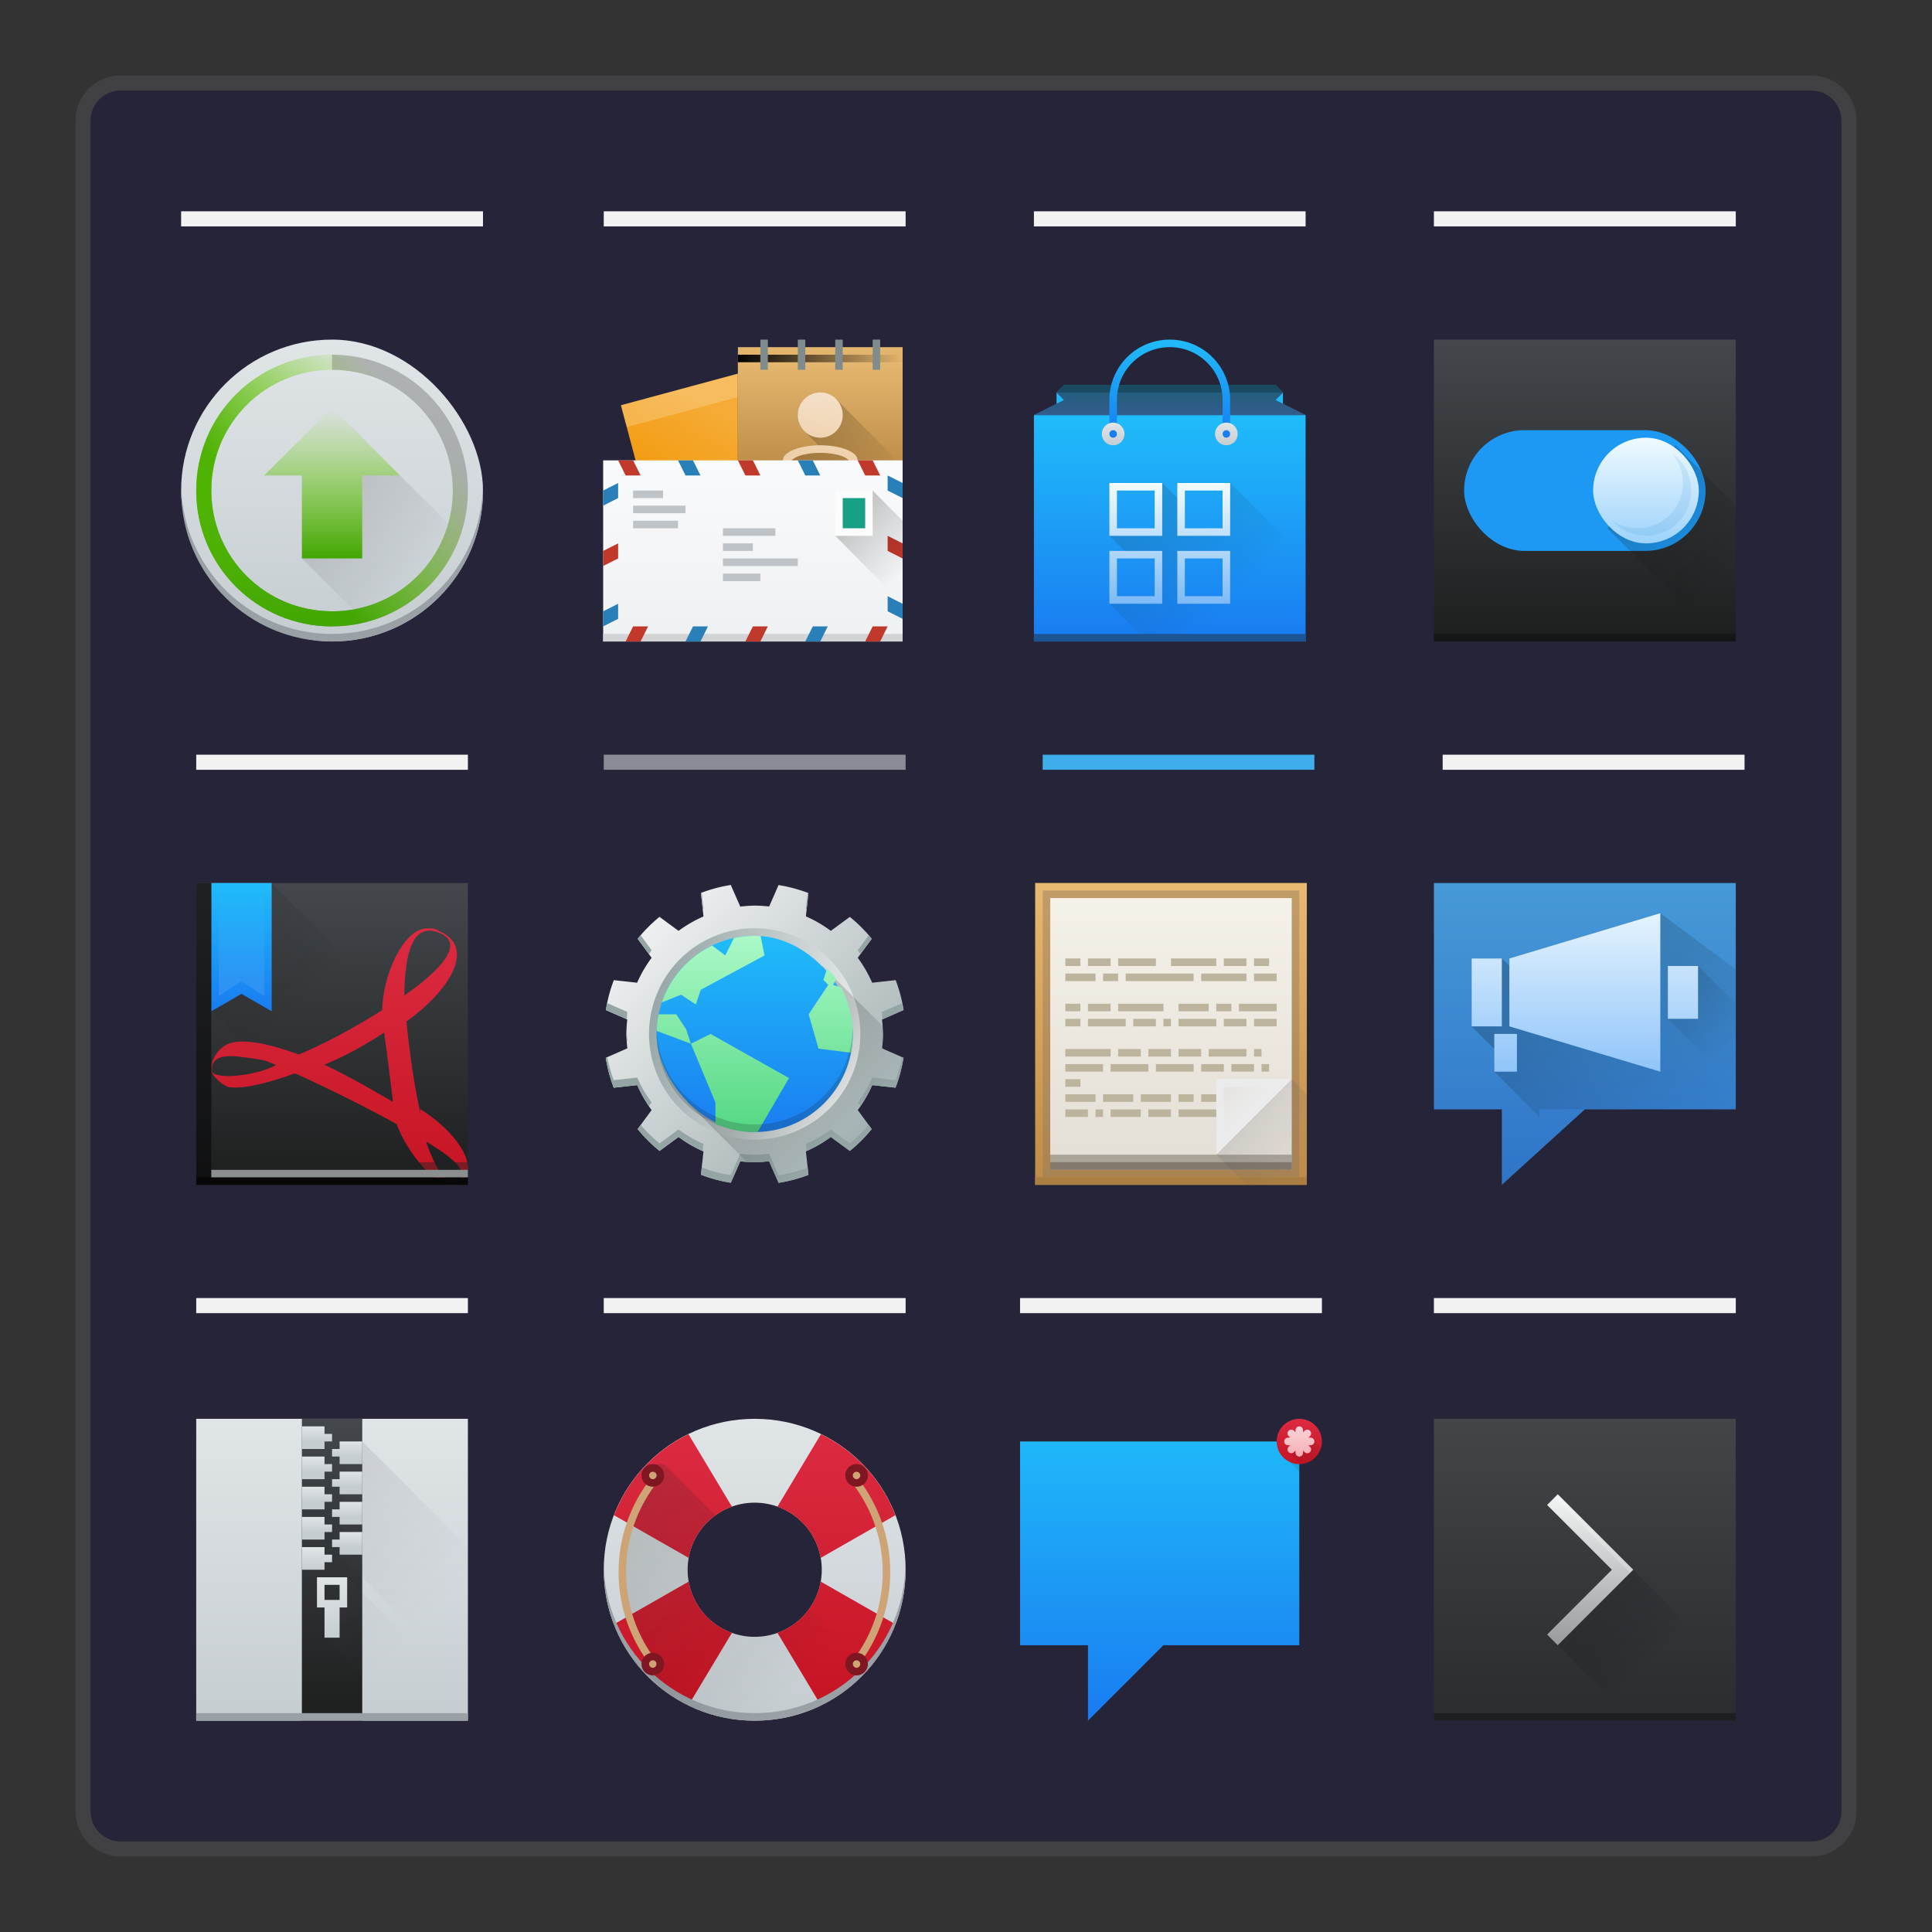 <?xml version="1.0" encoding="UTF-8" standalone="no"?>
<svg
   viewBox="0 0 256 256"
   version="1.1"
   id="svg349"
   sodipodi:docname="org.kde.plasma.icontasks.svg"
   inkscape:version="1.1.1 (3bf5ae0d25, 2021-09-20)"
   xmlns:inkscape="http://www.inkscape.org/namespaces/inkscape"
   xmlns:sodipodi="http://sodipodi.sourceforge.net/DTD/sodipodi-0.dtd"
   xmlns:xlink="http://www.w3.org/1999/xlink"
   xmlns="http://www.w3.org/2000/svg"
   xmlns:svg="http://www.w3.org/2000/svg"
   xmlns:rdf="http://www.w3.org/1999/02/22-rdf-syntax-ns#"
   xmlns:cc="http://creativecommons.org/ns#"
   xmlns:dc="http://purl.org/dc/elements/1.1/">
  <rect x="0" y="0" width="256" height="256" fill="#333333" stroke="none"/>
  <sodipodi:namedview
     pagecolor="#ffffff"
     bordercolor="#666666"
     borderopacity="1"
     objecttolerance="10"
     gridtolerance="10"
     guidetolerance="10"
     inkscape:pageopacity="0"
     inkscape:pageshadow="2"
     inkscape:window-width="1920"
     inkscape:window-height="1013"
     id="namedview351"
     showgrid="false"
     inkscape:zoom="2.453125"
     inkscape:cx="62.369427"
     inkscape:cy="128"
     inkscape:window-x="0"
     inkscape:window-y="0"
     inkscape:window-maximized="1"
     inkscape:current-layer="svg349"
     inkscape:pagecheckerboard="0" />
  <defs
     id="defs4">
    <style
       id="current-color-scheme"
       type="text/css">
      .ColorScheme-Text {
        color:#f2f2f2;
      }
      .ColorScheme-Background {
        color:#31363b;
      }
      .ColorScheme-Highlight {
        color:#3daee9;
      }
      .ColorScheme-ViewText {
        color:#31363b;
      }
      .ColorScheme-ViewBackground {
        color:#314045;
      }
      .ColorScheme-ViewHover {
        color:#93cee9;
      }
      .ColorScheme-ViewFocus{
        color:#3daee9;
      }
      .ColorScheme-ButtonText {
        color:#31363b;
      }
      .ColorScheme-ButtonBackground {
        color:#31363b;
      }
      .ColorScheme-ButtonHover {
        color:#93cee9;
      }
      .ColorScheme-ButtonFocus{
        color:#3daee9;
      }
      </style>
    <linearGradient
       gradientTransform="translate(-1.7372437e-5,0)"
       gradientUnits="userSpaceOnUse"
       y2="503.798"
       x2="409.571"
       y1="543.798"
       x1="409.571"
       id="linearGradient4165-2"
       xlink:href="#linearGradient4271-1"
       inkscape:collect="always" />
    <linearGradient
       id="linearGradient4271-1"
       inkscape:collect="always">
      <stop
         id="stop4273-0"
         offset="0"
         style="stop-color:#2a2c2f;stop-opacity:1" />
      <stop
         id="stop4275-5"
         offset="1"
         style="stop-color:#424649;stop-opacity:1" />
    </linearGradient>
    <linearGradient
       gradientUnits="userSpaceOnUse"
       y2="14"
       x2="25"
       y1="34"
       x1="25"
       id="linearGradient4217"
       xlink:href="#linearGradient4219"
       inkscape:collect="always" />
    <linearGradient
       inkscape:collect="always"
       id="linearGradient4219">
      <stop
         style="stop-color:#999a9c;stop-opacity:1"
         offset="0"
         id="stop4221" />
      <stop
         style="stop-color:#f4f5f5;stop-opacity:1"
         offset="1"
         id="stop4223" />
    </linearGradient>
    <linearGradient
       gradientUnits="userSpaceOnUse"
       y2="536.798"
       x2="416.571"
       y1="523.798"
       x1="403.571"
       id="linearGradient4233"
       xlink:href="#linearGradient4227"
       inkscape:collect="always" />
    <linearGradient
       inkscape:collect="always"
       id="linearGradient4227">
      <stop
         style="stop-color:#292c2f;stop-opacity:1"
         offset="0"
         id="stop4229" />
      <stop
         style="stop-color:#000000;stop-opacity:0;"
         offset="1"
         id="stop4231" />
    </linearGradient>
    <linearGradient
       gradientTransform="matrix(-1,0,0,1,432.571,499.798)"
       inkscape:collect="always"
       xlink:href="#linearGradient4143"
       id="linearGradient4416-6"
       x1="26"
       y1="44"
       x2="26"
       y2="4"
       gradientUnits="userSpaceOnUse" />
    <linearGradient
       id="linearGradient4143"
       inkscape:collect="always">
      <stop
         id="stop4145"
         offset="0"
         style="stop-color:#197cf1;stop-opacity:1" />
      <stop
         id="stop4147"
         offset="1"
         style="stop-color:#20bcfa;stop-opacity:1" />
    </linearGradient>
    <linearGradient
       gradientTransform="translate(-359.572,-505.798)"
       gradientUnits="userSpaceOnUse"
       y2="533.798"
       x2="418.571"
       y1="503.798"
       x1="388.571"
       id="linearGradient4475"
       xlink:href="#linearGradient4227"
       inkscape:collect="always" />
    <linearGradient
       gradientTransform="translate(25,-6)"
       gradientUnits="userSpaceOnUse"
       y2="509.798"
       x2="401.571"
       y1="515.798"
       x1="401.571"
       id="linearGradient4374"
       xlink:href="#linearGradient4435-2"
       inkscape:collect="always" />
    <linearGradient
       id="linearGradient4435-2"
       inkscape:collect="always">
      <stop
         id="stop4437-6"
         offset="0"
         style="stop-color:#c61423;stop-opacity:1" />
      <stop
         id="stop4439-7"
         offset="1"
         style="stop-color:#dc2b41;stop-opacity:1" />
    </linearGradient>
    <linearGradient
       gradientTransform="translate(-384.571,-499.798)"
       gradientUnits="userSpaceOnUse"
       y2="510.798"
       x2="428.779"
       y1="504.869"
       x1="422.85"
       id="linearGradient4525"
       xlink:href="#linearGradient4227"
       inkscape:collect="always" />
    <linearGradient
       gradientTransform="translate(384.571,499.798)"
       gradientUnits="userSpaceOnUse"
       y2="5"
       x2="41"
       y1="9"
       x1="41"
       id="linearGradient4509"
       xlink:href="#linearGradient4511"
       inkscape:collect="always" />
    <linearGradient
       id="linearGradient4511"
       inkscape:collect="always">
      <stop
         id="stop4513"
         offset="0"
         style="stop-color:#f7aeb4;stop-opacity:1" />
      <stop
         id="stop4515"
         offset="1"
         style="stop-color:#f8d4d9;stop-opacity:1" />
    </linearGradient>
    <linearGradient
       gradientTransform="matrix(1.111,0,0,1.111,381.905,497.131)"
       gradientUnits="userSpaceOnUse"
       y2="6"
       x2="24"
       y1="41"
       x1="24"
       id="linearGradient4266"
       xlink:href="#linearGradient4303-3"
       inkscape:collect="always" />
    <linearGradient
       id="linearGradient4303-3"
       inkscape:collect="always">
      <stop
         id="stop4305-1"
         offset="0"
         style="stop-color:#c6cdd1;stop-opacity:1" />
      <stop
         id="stop4307-9"
         offset="1"
         style="stop-color:#e0e5e7;stop-opacity:1" />
    </linearGradient>
    <linearGradient
       gradientUnits="userSpaceOnUse"
       y2="6"
       x2="24"
       y1="42"
       x1="24"
       id="linearGradient4441"
       xlink:href="#linearGradient4435-2"
       inkscape:collect="always" />
    <linearGradient
       gradientTransform="translate(-384.571,-499.798)"
       gradientUnits="userSpaceOnUse"
       y2="528.798"
       x2="424.571"
       y1="503.798"
       x1="399.571"
       id="linearGradient4492"
       xlink:href="#linearGradient4227"
       inkscape:collect="always" />
    <linearGradient
       gradientTransform="matrix(0.998,0,0,1.007,-383.805,-503.282)"
       y2="4"
       x2="24"
       y1="44"
       x1="24"
       gradientUnits="userSpaceOnUse"
       id="linearGradient4385"
       xlink:href="#linearGradient4168"
       inkscape:collect="always" />
    <linearGradient
       inkscape:collect="always"
       id="linearGradient4168">
      <stop
         style="stop-color:#cea476;stop-opacity:1"
         offset="0"
         id="stop4170" />
      <stop
         style="stop-color:#dab58b;stop-opacity:1"
         offset="1"
         id="stop4172" />
    </linearGradient>
    <linearGradient
       gradientTransform="matrix(1.125,0,0,1,-51.071,0)"
       gradientUnits="userSpaceOnUse"
       y2="503.798"
       x2="409.571"
       y1="543.798"
       x1="409.571"
       id="linearGradient4403"
       xlink:href="#linearGradient4303-3"
       inkscape:collect="always" />
    <linearGradient
       gradientUnits="userSpaceOnUse"
       y2="503.798"
       x2="408.571"
       y1="543.798"
       x1="408.571"
       id="linearGradient4225"
       xlink:href="#linearGradient4159"
       inkscape:collect="always" />
    <linearGradient
       id="linearGradient4159"
       inkscape:collect="always">
      <stop
         id="stop4161"
         offset="0"
         style="stop-color:#1d1e1e;stop-opacity:1" />
      <stop
         id="stop4163"
         offset="1"
         style="stop-color:#44484c;stop-opacity:1" />
    </linearGradient>
    <linearGradient
       gradientUnits="userSpaceOnUse"
       y2="32"
       x2="35"
       y1="7"
       x1="10"
       id="linearGradient4394"
       xlink:href="#linearGradient4410"
       inkscape:collect="always" />
    <linearGradient
       id="linearGradient4410"
       inkscape:collect="always">
      <stop
         id="stop4412"
         offset="0"
         style="stop-color:#383e51;stop-opacity:1" />
      <stop
         id="stop4414"
         offset="1"
         style="stop-color:#655c6f;stop-opacity:0" />
    </linearGradient>
    <linearGradient
       gradientTransform="matrix(0.5,0,0,0.5,202.286,252.899)"
       gradientUnits="userSpaceOnUse"
       y2="503.798"
       x2="406.571"
       y1="507.798"
       x1="406.571"
       id="linearGradient4298"
       xlink:href="#linearGradient4303-3"
       inkscape:collect="always" />
    <linearGradient
       y2="503.798"
       x2="406.571"
       y1="507.798"
       x1="406.571"
       gradientTransform="matrix(-0.5,0,0,0.5,614.857,254.899)"
       gradientUnits="userSpaceOnUse"
       id="linearGradient4316-2"
       xlink:href="#linearGradient4303-3"
       inkscape:collect="always" />
    <linearGradient
       y2="503.798"
       x2="406.571"
       y1="507.798"
       x1="406.571"
       gradientTransform="matrix(0.5,0,0,0.5,202.286,256.899)"
       gradientUnits="userSpaceOnUse"
       id="linearGradient4322"
       xlink:href="#linearGradient4303-3"
       inkscape:collect="always" />
    <linearGradient
       y2="503.798"
       x2="406.571"
       y1="507.798"
       x1="406.571"
       gradientTransform="matrix(-0.5,0,0,0.5,614.857,258.899)"
       gradientUnits="userSpaceOnUse"
       id="linearGradient4324"
       xlink:href="#linearGradient4303-3"
       inkscape:collect="always" />
    <linearGradient
       y2="503.798"
       x2="406.571"
       y1="507.798"
       x1="406.571"
       gradientTransform="matrix(0.5,0,0,0.5,202.286,260.899)"
       gradientUnits="userSpaceOnUse"
       id="linearGradient4330"
       xlink:href="#linearGradient4303-3"
       inkscape:collect="always" />
    <linearGradient
       y2="503.798"
       x2="406.571"
       y1="507.798"
       x1="406.571"
       gradientTransform="matrix(-0.5,0,0,0.5,614.857,262.899)"
       gradientUnits="userSpaceOnUse"
       id="linearGradient4332-5"
       xlink:href="#linearGradient4303-3"
       inkscape:collect="always" />
    <linearGradient
       y2="503.798"
       x2="406.571"
       y1="507.798"
       x1="406.571"
       gradientTransform="matrix(0.5,0,0,0.5,202.286,264.899)"
       gradientUnits="userSpaceOnUse"
       id="linearGradient4338"
       xlink:href="#linearGradient4303-3"
       inkscape:collect="always" />
    <linearGradient
       y2="503.798"
       x2="406.571"
       y1="507.798"
       x1="406.571"
       gradientTransform="matrix(-0.5,0,0,0.5,614.857,266.899)"
       gradientUnits="userSpaceOnUse"
       id="linearGradient4340"
       xlink:href="#linearGradient4303-3"
       inkscape:collect="always" />
    <linearGradient
       y2="503.798"
       x2="406.571"
       y1="509.798"
       x1="406.571"
       gradientTransform="matrix(0.5,0,0,0.5,202.286,268.899)"
       gradientUnits="userSpaceOnUse"
       id="linearGradient4346"
       xlink:href="#linearGradient4303-3"
       inkscape:collect="always" />
    <linearGradient
       gradientUnits="userSpaceOnUse"
       y2="25"
       x2="24"
       y1="33"
       x1="24"
       id="linearGradient4402"
       xlink:href="#linearGradient4303-3"
       inkscape:collect="always" />
    <linearGradient
       y2="503.798"
       x2="409.571"
       y1="543.798"
       x1="409.571"
       gradientTransform="matrix(1.125,0,0,1,-435.643,504.564)"
       gradientUnits="userSpaceOnUse"
       id="linearGradient3951"
       xlink:href="#linearGradient4159"
       inkscape:collect="always" />
    <linearGradient
       y2="1038.362"
       x2="7.285"
       y1="1050.339"
       x1="7.285"
       gradientTransform="matrix(-2.835,0,0,2.839,47.655,-1933.284)"
       gradientUnits="userSpaceOnUse"
       id="linearGradient3948"
       xlink:href="#linearGradient4435-2"
       inkscape:collect="always" />
    <linearGradient
       y2="503.798"
       x2="396.571"
       y1="520.798"
       x1="396.571"
       gradientTransform="translate(-384.571,504.564)"
       gradientUnits="userSpaceOnUse"
       id="linearGradient3944"
       xlink:href="#linearGradient4143"
       inkscape:collect="always" />
    <linearGradient
       y2="18"
       x2="22"
       y1="4"
       x1="8"
       gradientTransform="translate(-1.19e-5,1004.362)"
       gradientUnits="userSpaceOnUse"
       id="linearGradient3940"
       xlink:href="#linearGradient4227"
       inkscape:collect="always" />
    <linearGradient
       y2="504.798"
       x2="396.571"
       y1="527.798"
       x1="396.571"
       gradientTransform="translate(-384.571,504.564)"
       gradientUnits="userSpaceOnUse"
       id="linearGradient3935"
       xlink:href="#linearGradient5022"
       inkscape:collect="always" />
    <linearGradient
       id="linearGradient5022"
       inkscape:collect="always">
      <stop
         id="stop5024"
         offset="0"
         style="stop-color:#ffffff;stop-opacity:1;" />
      <stop
         id="stop5026"
         offset="1"
         style="stop-color:#ffffff;stop-opacity:0;" />
    </linearGradient>
    <linearGradient
       gradientTransform="matrix(1.125,0,0,1,-51.072,0)"
       gradientUnits="userSpaceOnUse"
       y2="503.798"
       x2="409.571"
       y1="543.798"
       x1="409.571"
       id="linearGradient4158"
       xlink:href="#linearGradient4152"
       inkscape:collect="always" />
    <linearGradient
       id="linearGradient4152"
       inkscape:collect="always">
      <stop
         id="stop4154"
         offset="0"
         style="stop-color:#bd8d48;stop-opacity:1" />
      <stop
         id="stop4156"
         offset="1"
         style="stop-color:#e8b971;stop-opacity:1" />
    </linearGradient>
    <linearGradient
       gradientUnits="userSpaceOnUse"
       y2="504.798"
       x2="409.571"
       y1="542.798"
       x1="409.571"
       id="linearGradient4309"
       xlink:href="#linearGradient4303"
       inkscape:collect="always" />
    <linearGradient
       id="linearGradient4303"
       inkscape:collect="always">
      <stop
         id="stop4305"
         offset="0"
         style="stop-color:#977a5c;stop-opacity:1" />
      <stop
         id="stop4307"
         offset="1"
         style="stop-color:#9d8062;stop-opacity:1" />
    </linearGradient>
    <linearGradient
       gradientUnits="userSpaceOnUse"
       y2="505.798"
       x2="408.571"
       y1="541.798"
       x1="408.571"
       id="linearGradient4279"
       xlink:href="#linearGradient4273"
       inkscape:collect="always" />
    <linearGradient
       id="linearGradient4273"
       inkscape:collect="always">
      <stop
         id="stop4275"
         offset="0"
         style="stop-color:#e3dfd6;stop-opacity:1" />
      <stop
         id="stop4277"
         offset="1"
         style="stop-color:#f4f1e8;stop-opacity:1" />
    </linearGradient>
    <linearGradient
       gradientUnits="userSpaceOnUse"
       y2="543.798"
       x2="426.571"
       y1="531.798"
       x1="414.571"
       id="linearGradient4299"
       xlink:href="#linearGradient4410"
       inkscape:collect="always" />
    <linearGradient
       gradientUnits="userSpaceOnUse"
       y2="533.798"
       x2="418.571"
       y1="528.798"
       x1="413.571"
       id="linearGradient6171"
       xlink:href="#linearGradient6165"
       inkscape:collect="always" />
    <linearGradient
       id="linearGradient6165"
       inkscape:collect="always">
      <stop
         id="stop6167"
         offset="0"
         style="stop-color:#bdb49e;stop-opacity:0.259" />
      <stop
         id="stop6169"
         offset="1"
         style="stop-color:#bdb49e;stop-opacity:0;" />
    </linearGradient>
    <linearGradient
       gradientUnits="userSpaceOnUse"
       y2="4"
       x2="26"
       y1="44"
       x1="26"
       id="linearGradient4416"
       xlink:href="#linearGradient4214"
       inkscape:collect="always"
       gradientTransform="matrix(-1,0,0,1,432.571,499.798)" />
    <linearGradient
       id="linearGradient4214"
       inkscape:collect="always">
      <stop
         id="stop4216"
         offset="0"
         style="stop-color:#2f74c8;stop-opacity:1" />
      <stop
         id="stop4218"
         offset="1"
         style="stop-color:#4699d7;stop-opacity:1" />
    </linearGradient>
    <linearGradient
       gradientUnits="userSpaceOnUse"
       y2="533.798"
       x2="427.571"
       y1="509.798"
       x1="405.571"
       id="linearGradient4990"
       xlink:href="#linearGradient4213"
       inkscape:collect="always" />
    <linearGradient
       id="linearGradient4213"
       inkscape:collect="always">
      <stop
         id="stop4215"
         offset="0"
         style="stop-color:#000000;stop-opacity:1;" />
      <stop
         id="stop4217"
         offset="1"
         style="stop-color:#000000;stop-opacity:0;" />
    </linearGradient>
    <linearGradient
       gradientUnits="userSpaceOnUse"
       y2="527.798"
       x2="425.571"
       y1="514.798"
       x1="412.571"
       id="linearGradient6136"
       xlink:href="#linearGradient4213"
       inkscape:collect="always" />
    <linearGradient
       gradientUnits="userSpaceOnUse"
       y2="412.982"
       x2="524.891"
       y1="412.982"
       x1="497.946"
       gradientTransform="scale(0.816,1.225)"
       id="linearGradient4768"
       inkscape:collect="always">
      <stop
         id="stop4770"
         offset="0"
         style="stop-color:#000000;stop-opacity:1;" />
      <stop
         id="stop4772"
         offset="1"
         style="stop-color:#000000;stop-opacity:0;" />
    </linearGradient>
    <linearGradient
       gradientUnits="userSpaceOnUse"
       y2="4"
       x2="34"
       y1="34"
       x1="34"
       id="linearGradient4961"
       xlink:href="#linearGradient4290-2"
       inkscape:collect="always" />
    <linearGradient
       inkscape:collect="always"
       id="linearGradient4290-2">
      <stop
         style="stop-color:#7cbaf8;stop-opacity:1"
         offset="0"
         id="stop4292" />
      <stop
         style="stop-color:#f4fcff;stop-opacity:1"
         offset="1"
         id="stop4294" />
    </linearGradient>
    <linearGradient
       gradientTransform="translate(-1.7372437e-5,0)"
       gradientUnits="userSpaceOnUse"
       y2="503.798"
       x2="409.571"
       y1="543.798"
       x1="409.571"
       id="linearGradient4165"
       xlink:href="#linearGradient4159"
       inkscape:collect="always" />
    <linearGradient
       gradientUnits="userSpaceOnUse"
       y2="536.798"
       x2="425.571"
       y1="517.798"
       x1="406.571"
       id="linearGradient4342"
       xlink:href="#linearGradient4227"
       inkscape:collect="always" />
    <linearGradient
       gradientUnits="userSpaceOnUse"
       y2="516.798"
       x2="417.571"
       y1="530.798"
       x1="417.571"
       id="linearGradient4332"
       xlink:href="#linearGradient4326"
       inkscape:collect="always" />
    <linearGradient
       id="linearGradient4326"
       inkscape:collect="always">
      <stop
         id="stop4328"
         offset="0"
         style="stop-color:#9ed3fb;stop-opacity:1" />
      <stop
         id="stop4330-3"
         offset="1"
         style="stop-color:#effaff;stop-opacity:1" />
    </linearGradient>
    <linearGradient
       gradientUnits="userSpaceOnUse"
       y2="11"
       x2="24"
       y1="44"
       x1="24"
       id="linearGradient4205"
       xlink:href="#linearGradient4143"
       inkscape:collect="always" />
    <linearGradient
       gradientTransform="matrix(1.125,0,0,1,-51.072,0)"
       gradientUnits="userSpaceOnUse"
       y2="513.798"
       x2="409.571"
       y1="543.798"
       x1="409.571"
       id="linearGradient4158-6"
       xlink:href="#linearGradient4143"
       inkscape:collect="always" />
    <linearGradient
       gradientTransform="translate(-384.571,-499.798)"
       gradientUnits="userSpaceOnUse"
       y2="538.798"
       x2="416.572"
       y1="522.798"
       x1="400.571"
       id="linearGradient4232"
       xlink:href="#linearGradient4227"
       inkscape:collect="always" />
    <linearGradient
       y2="10"
       x2="24"
       y1="14"
       x1="24"
       gradientUnits="userSpaceOnUse"
       id="linearGradient4174"
       xlink:href="#linearGradient4143"
       inkscape:collect="always" />
    <linearGradient
       gradientUnits="userSpaceOnUse"
       y2="14"
       x2="25"
       y1="10"
       x1="25"
       id="linearGradient4302"
       xlink:href="#linearGradient4159"
       inkscape:collect="always" />
    <linearGradient
       gradientUnits="userSpaceOnUse"
       y2="503.798"
       x2="408.571"
       y1="516.798"
       x1="408.571"
       id="linearGradient4187"
       xlink:href="#linearGradient4143"
       inkscape:collect="always" />
    <linearGradient
       gradientUnits="userSpaceOnUse"
       y2="514.798"
       x2="400.571"
       y1="517.798"
       x1="400.571"
       id="linearGradient4290"
       xlink:href="#linearGradient4303-3"
       inkscape:collect="always" />
    <linearGradient
       gradientUnits="userSpaceOnUse"
       y2="15"
       x2="32"
       y1="18"
       x1="32"
       id="linearGradient4282"
       xlink:href="#linearGradient4303-3"
       inkscape:collect="always" />
    <linearGradient
       gradientUnits="userSpaceOnUse"
       y2="23"
       x2="24"
       y1="39"
       x1="24"
       id="linearGradient4222"
       xlink:href="#linearGradient4290-2"
       inkscape:collect="always" />
    <linearGradient
       gradientTransform="translate(3.9218888e-6,1)"
       gradientUnits="userSpaceOnUse"
       y2="508.798"
       x2="400.571"
       y1="516.798"
       x1="392.571"
       id="linearGradient4943"
       xlink:href="#linearGradient4300-7"
       inkscape:collect="always" />
    <linearGradient
       id="linearGradient4300-7"
       inkscape:collect="always">
      <stop
         id="stop4302-4"
         offset="0"
         style="stop-color:#f39c12;stop-opacity:1" />
      <stop
         id="stop4304-1"
         offset="1"
         style="stop-color:#f5ab35;stop-opacity:1" />
    </linearGradient>
    <linearGradient
       gradientTransform="translate(-9.6503906e-6,-1)"
       gradientUnits="userSpaceOnUse"
       y2="504.798"
       x2="428.571"
       y1="519.798"
       x1="428.571"
       id="linearGradient4466-8"
       xlink:href="#linearGradient4152"
       inkscape:collect="always" />
    <linearGradient
       gradientUnits="userSpaceOnUse"
       y2="506.798"
       x2="406.571"
       y1="506.798"
       x1="428.571"
       id="linearGradient4870"
       xlink:href="#linearGradient4273"
       inkscape:collect="always" />
    <linearGradient
       gradientTransform="translate(0,1)"
       gradientUnits="userSpaceOnUse"
       y2="504.798"
       x2="428.571"
       y1="519.798"
       x1="428.571"
       id="linearGradient4466"
       xlink:href="#linearGradient4152"
       inkscape:collect="always" />
    <linearGradient
       gradientUnits="userSpaceOnUse"
       y2="536.291"
       x2="437.714"
       y1="536.291"
       x1="427.714"
       id="linearGradient5038"
       xlink:href="#linearGradient5026"
       inkscape:collect="always" />
    <linearGradient
       id="linearGradient5026"
       inkscape:collect="always">
      <stop
         id="stop5028"
         offset="0"
         style="stop-color:#ebc69a;stop-opacity:1" />
      <stop
         id="stop5030"
         offset="1"
         style="stop-color:#f4e0c8;stop-opacity:1" />
    </linearGradient>
    <linearGradient
       gradientTransform="matrix(0.707,-0.707,0.707,0.707,-649.008,-56.058)"
       gradientUnits="userSpaceOnUse"
       y2="544.791"
       x2="432.714"
       y1="531.791"
       x1="432.714"
       id="linearGradient5050"
       xlink:href="#linearGradient4213"
       inkscape:collect="always" />
    <linearGradient
       y2="528.513"
       x2="430.466"
       y1="541.508"
       x1="428.756"
       gradientUnits="userSpaceOnUse"
       id="linearGradient5040"
       xlink:href="#linearGradient5026"
       inkscape:collect="always" />
    <linearGradient
       gradientTransform="translate(384.571,499.798)"
       gradientUnits="userSpaceOnUse"
       y2="20"
       x2="25"
       y1="44"
       x1="25"
       id="linearGradient4486"
       xlink:href="#linearGradient4903"
       inkscape:collect="always" />
    <linearGradient
       id="linearGradient4903"
       inkscape:collect="always">
      <stop
         id="stop4905"
         offset="0"
         style="stop-color:#eef1f2;stop-opacity:1" />
      <stop
         id="stop4907"
         offset="1"
         style="stop-color:#f9fafb;stop-opacity:1" />
    </linearGradient>
    <linearGradient
       gradientUnits="userSpaceOnUse"
       y2="536.798"
       x2="426.571"
       y1="529.798"
       x1="419.571"
       id="linearGradient4356"
       xlink:href="#linearGradient4213"
       inkscape:collect="always" />
    <linearGradient
       gradientTransform="matrix(0.9,0,0,0.9,-343.714,-447.418)"
       y2="503.798"
       x2="409.571"
       y1="543.798"
       x1="409.571"
       gradientUnits="userSpaceOnUse"
       id="linearGradient4942"
       xlink:href="#linearGradient4303-3"
       inkscape:collect="always" />
    <linearGradient
       gradientUnits="userSpaceOnUse"
       y2="503.798"
       x2="409.571"
       y1="543.798"
       x1="409.571"
       id="linearGradient4174-5"
       xlink:href="#linearGradient4303-3"
       inkscape:collect="always" />
    <linearGradient
       gradientTransform="translate(-384.571,-499.798)"
       gradientUnits="userSpaceOnUse"
       y2="536.798"
       x2="418.571"
       y1="520.798"
       x1="402.571"
       id="linearGradient4773"
       xlink:href="#linearGradient4227"
       inkscape:collect="always" />
    <linearGradient
       gradientUnits="userSpaceOnUse"
       y2="13"
       x2="24"
       y1="33"
       x1="24"
       id="linearGradient4388"
       xlink:href="#linearGradient4649"
       inkscape:collect="always" />
    <linearGradient
       id="linearGradient4649"
       inkscape:collect="always">
      <stop
         id="stop4651"
         offset="0"
         style="stop-color:#42a603;stop-opacity:1" />
      <stop
         id="stop4653"
         offset="1"
         style="stop-color:#78da06;stop-opacity:0" />
    </linearGradient>
    <linearGradient
       gradientUnits="userSpaceOnUse"
       y2="523.798"
       x2="428.571"
       y1="539.798"
       x1="410.571"
       id="linearGradient4694"
       xlink:href="#linearGradient4649"
       inkscape:collect="always" />
    <linearGradient
       gradientTransform="matrix(0.9,0,0,0.9,-343.714,-447.418)"
       y2="503.798"
       x2="409.571"
       y1="543.798"
       x1="409.571"
       gradientUnits="userSpaceOnUse"
       id="linearGradient4602"
       xlink:href="#linearGradient4649"
       inkscape:collect="always" />
    <linearGradient
       id="linearGradient4458"
       inkscape:collect="always">
      <stop
         id="stop4460"
         style="stop-color:#95a5a6" />
      <stop
         id="stop4462"
         style="stop-color:#eff0f1"
         offset="1" />
    </linearGradient>
    <linearGradient
       id="linearGradient4501">
      <stop
         id="stop4503"
         style="stop-color:#f67400" />
      <stop
         id="stop4505"
         style="stop-color:#ed1515"
         offset="1" />
    </linearGradient>
    <linearGradient
       id="linearGradient4491">
      <stop
         id="stop4493"
         style="stop-color:#212329" />
      <stop
         id="stop4495"
         style="stop-color:#31363b"
         offset="1" />
    </linearGradient>
    <linearGradient
       gradientTransform="matrix(1.171 0 0 1.171 -442.466 -613.177)"
       gradientUnits="userSpaceOnUse"
       x2="414.098"
       x1="390.878"
       y2="561.69"
       y1="539.087"
       xlink:href="#linearGradient4227"
       id="linearGradient3097"
       inkscape:collect="always" />
    <linearGradient
       gradientTransform="translate(58.788,33.941)"
       gradientUnits="userSpaceOnUse"
       x2="-14.394"
       x1="-44.394"
       id="linearGradient4464"
       xlink:href="#linearGradient4458"
       inkscape:collect="always" />
    <linearGradient
       gradientTransform="matrix(-1,0,0,-1,48,48)"
       gradientUnits="userSpaceOnUse"
       x2="40"
       y2="37"
       x1="6"
       y1="3"
       id="linearGradient4472"
       xlink:href="#linearGradient4458"
       inkscape:collect="always" />
    <linearGradient
       gradientUnits="userSpaceOnUse"
       x2="32.067"
       y2="40.067"
       x1="24.817"
       y1="32.817"
       id="linearGradient4604"
       xlink:href="#linearGradient4227"
       inkscape:collect="always" />
    <linearGradient
       gradientTransform="matrix(0.65,0,0,0.65,-241.571,-316.469)"
       gradientUnits="userSpaceOnUse"
       x2="0"
       y2="543.798"
       y1="503.798"
       id="linearGradient4305"
       xlink:href="#linearGradient4299-1"
       inkscape:collect="always" />
    <linearGradient
       id="linearGradient4299-1"
       inkscape:collect="always">
      <stop
         id="stop4301"
         style="stop-color:#abf9c7" />
      <stop
         id="stop4303"
         style="stop-color:#54d883"
         offset="1" />
    </linearGradient>
    <linearGradient
       gradientTransform="matrix(0.929,0,0,0.929,-347.959,-469.812)"
       x2="0"
       gradientUnits="userSpaceOnUse"
       y2="517.798"
       y1="545.798"
       xlink:href="#linearGradient4143"
       id="linearGradient4149"
       inkscape:collect="always" />
  </defs>
  <path
     style="fill:#bfbddb;fill-opacity:1;stroke:none;opacity:0.1"
     d="m 16,10 224,0 c 3.324,0 6,2.676 6,6 l 0,224 c 0,3.324 -2.676,6 -6,6 l -224,0 c -3.324,0 -6,-2.676 -6,-6 L 10,16 c 0,-3.324 2.676,-6 6,-6 z"
     class="ColorScheme-ButtonText"
     id="rect4240" />
  <path
     style="fill:#1f1d36;fill-opacity:1;stroke:none;opacity:0.8"
     d="m 16,12 224,0 c 2.216,0 4,1.784 4,4 l 0,224 c 0,2.216 -1.784,4 -4,4 l -224,0 c -2.216,0 -4,-1.784 -4,-4 L 12,16 c 0,-2.216 1.784,-4 4,-4 z"
     class="ColorScheme-Background"
     id="rect4238" />
  <path
     style="fill:currentColor;fill-opacity:1;stroke:none"
     d="m 24,28 0,2 40,0 0,-2 -40,0 z m 56,0 0,2 40,0 0,-2 -40,0 z m 57,0 0,2 36,0 0,-2 -36,0 z m 53,0 0,2 40,0 0,-2 -40,0 z m -164,72 0,2 36,0 0,-2 -36,0 z m 165.162,0 0,2 40,0 0,-2 -40,0 z M 26,172 l 0,2 36,0 0,-2 -36,0 z m 54,0 0,2 40,0 0,-2 -40,0 z m 55.162,0 0,2 40,0 0,-2 -40,0 z M 190,172 l 0,2 40,0 0,-2 -40,0 z"
     class="ColorScheme-Text"
     id="rect5531-9-0" />
  <rect
     style="fill:currentColor;fill-opacity:1;stroke:none"
     id="rect5531-6-0-5"
     width="36"
     height="2"
     x="138.162"
     y="100"
     class="ColorScheme-Highlight" />
  <rect
     style="fill:currentColor;fill-opacity:0.5;stroke:none"
     id="rect5531-6-0-5-3"
     width="40"
     height="2"
     x="80"
     y="100"
     class="ColorScheme-Text" />
  <g
     transform="translate(-308.571,-315.798)"
     id="layer1-76"
     inkscape:label="Capa 1">
    <path
       inkscape:connector-curvature="0"
       id="rect4152-2"
       d="m 408.571,503.798 c -11.08,0 -20,8.92 -20,20 0,11.08 8.92,20 20,20 11.08,0 20,-8.92 20,-20 0,-11.08 -8.92,-20 -20,-20 z m 0,11.111 c 4.924,0 8.889,3.964 8.889,8.889 0,4.924 -3.964,8.889 -8.889,8.889 -4.924,0 -8.889,-3.964 -8.889,-8.889 0,-4.924 3.964,-8.889 8.889,-8.889 z"
       style="opacity:1;fill:url(#linearGradient4266);fill-opacity:1;stroke:none;stroke-width:2.8;stroke-miterlimit:4;stroke-dasharray:none;stroke-opacity:0.55" />
    <path
       id="path4412"
       transform="translate(384.571,499.798)"
       d="M 15.223,6.037 C 10.716,8.234 7.176,12.063 5.357,16.775 l 9.898,5.656 c 0.56,-3.162 2.777,-5.729 5.73,-6.789 L 15.223,6.037 Z m 17.555,0 -5.764,9.605 c 2.954,1.06 5.171,3.627 5.73,6.789 l 9.898,-5.656 C 40.824,12.063 37.284,8.234 32.777,6.037 Z M 15.256,25.568 5.357,31.225 c 1.818,4.712 5.359,8.541 9.865,10.738 l 5.764,-9.605 c -2.954,-1.06 -5.171,-3.627 -5.73,-6.789 z m 17.488,0 c -0.56,3.162 -2.777,5.729 -5.73,6.789 l 5.764,9.605 c 4.506,-2.197 8.047,-6.026 9.865,-10.738 l -9.898,-5.656 z"
       style="fill:url(#linearGradient4441);fill-opacity:1;fill-rule:evenodd;stroke:none;stroke-width:1px;stroke-linecap:butt;stroke-linejoin:miter;stroke-opacity:1"
       inkscape:connector-curvature="0" />
    <path
       sodipodi:nodetypes="cssscsc"
       inkscape:connector-curvature="0"
       id="path4180"
       transform="translate(384.571,499.798)"
       d="M 4.012,23.5 C 4.008,23.667 4,23.832 4,24 4,35.08 12.92,44 24,44 35.08,44 44,35.08 44,24 44,23.832 43.992,23.667 43.988,23.5 43.724,34.346 34.912,43 24,43 13.088,43 4.276,34.346 4.012,23.5 Z"
       style="opacity:1;fill:#99a1a7;fill-opacity:1;stroke:none;stroke-width:2.8;stroke-miterlimit:4;stroke-dasharray:none;stroke-opacity:0.55" />
    <path
       id="path4484"
       transform="translate(384.571,499.798)"
       d="M 11,10 10.195,13 8,17 l -1,3 -1,4 1,4 2,6 1,3 -1,0 2.975,2.975 C 15.32,42.492 19.472,44 24,44 30.052,44 35.446,41.328 39.107,37.107 L 31.205,29.205 C 29.593,31.437 26.975,32.889 24,32.889 c -4.924,0 -8.889,-3.964 -8.889,-8.889 0,-2.975 1.452,-5.593 3.684,-7.205 L 12,10 11,10 Z"
       style="opacity:0.2;fill:url(#linearGradient4492);fill-opacity:1;fill-rule:evenodd;stroke:none;stroke-width:1px;stroke-linecap:butt;stroke-linejoin:miter;stroke-opacity:1"
       inkscape:connector-curvature="0" />
    <path
       id="path4379"
       transform="translate(384.571,499.798)"
       d="m 10.5,11 c -0.277,0 -0.5,0.223 -0.5,0.5 0,0.174 0.093,0.319 0.227,0.408 -2.657,3.418 -4.264,7.711 -4.264,12.412 0,4.567 1.53,8.737 4.053,12.105 C 10.012,36.451 10,36.474 10,36.5 c 0,0.277 0.223,0.5 0.5,0.5 0.277,0 0.5,-0.223 0.5,-0.5 0,-0.032 -0.012,-0.061 -0.018,-0.092 l 0.16,0 c -0.046,-0.138 -0.108,-0.26 -0.189,-0.342 -2.495,-3.24 -3.992,-7.307 -3.992,-11.746 0,-0.555 0.025,-1.104 0.07,-1.646 0.321,-3.797 1.739,-7.263 3.922,-10.098 0.339,-0.342 0.388,-1.35 0,-1.576 -0.039,0.045 -0.073,0.094 -0.111,0.139 C 10.752,11.054 10.633,11 10.5,11 Z m 26.473,0 c -0.388,0.226 -0.339,1.234 0,1.576 2.183,2.835 3.601,6.301 3.922,10.098 0.046,0.542 0.07,1.092 0.07,1.646 0,4.439 -1.497,8.506 -3.992,11.746 -0.081,0.082 -0.144,0.204 -0.189,0.342 l 0.115,0 0.104,0.105 c 0.007,0.264 0.217,0.473 0.48,0.482 L 37.486,37 c 0,0 0.002,-0.002 0.002,-0.002 0.004,9.8e-5 0.008,0.002 0.012,0.002 0.277,0 0.5,-0.223 0.5,-0.5 0,-0.054 -0.016,-0.104 -0.031,-0.152 2.488,-3.355 3.994,-7.496 3.994,-12.027 0,-4.686 -1.596,-8.966 -4.238,-12.379 C 37.887,11.859 38,11.695 38,11.5 38,11.223 37.777,11 37.5,11 37.345,11 37.213,11.075 37.121,11.186 37.07,11.125 37.025,11.06 36.973,11 Z"
       style="opacity:1;fill:url(#linearGradient4385);fill-opacity:1;stroke:none;stroke-width:2.8;stroke-miterlimit:4;stroke-dasharray:none;stroke-opacity:0.55"
       inkscape:connector-curvature="0" />
    <path
       sodipodi:nodetypes="ssssssssssssssssssssssssssssssssssssssss"
       inkscape:connector-curvature="0"
       id="rect4393"
       d="m 395.071,509.798 c -0.831,0 -1.5,0.669 -1.5,1.5 0,0.831 0.669,1.5 1.5,1.5 0.831,0 1.5,-0.669 1.5,-1.5 0,-0.831 -0.669,-1.5 -1.5,-1.5 z m 27,0 c -0.831,0 -1.5,0.669 -1.5,1.5 0,0.831 0.669,1.5 1.5,1.5 0.831,0 1.5,-0.669 1.5,-1.5 0,-0.831 -0.669,-1.5 -1.5,-1.5 z m -27,1 c 0.277,0 0.5,0.223 0.5,0.5 0,0.277 -0.223,0.5 -0.5,0.5 -0.277,0 -0.5,-0.223 -0.5,-0.5 0,-0.277 0.223,-0.5 0.5,-0.5 z m 27,0 c 0.277,0 0.5,0.223 0.5,0.5 0,0.277 -0.223,0.5 -0.5,0.5 -0.277,0 -0.5,-0.223 -0.5,-0.5 0,-0.277 0.223,-0.5 0.5,-0.5 z m -27,24 c -0.831,0 -1.5,0.669 -1.5,1.5 0,0.831 0.669,1.5 1.5,1.5 0.831,0 1.5,-0.669 1.5,-1.5 0,-0.831 -0.669,-1.5 -1.5,-1.5 z m 27,0 c -0.831,0 -1.5,0.669 -1.5,1.5 0,0.831 0.669,1.5 1.5,1.5 0.831,0 1.5,-0.669 1.5,-1.5 0,-0.831 -0.669,-1.5 -1.5,-1.5 z m -27,1 c 0.277,0 0.5,0.223 0.5,0.5 0,0.277 -0.223,0.5 -0.5,0.5 -0.277,0 -0.5,-0.223 -0.5,-0.5 0,-0.277 0.223,-0.5 0.5,-0.5 z m 27,0 c 0.277,0 0.5,0.223 0.5,0.5 0,0.277 -0.223,0.5 -0.5,0.5 -0.277,0 -0.5,-0.223 -0.5,-0.5 0,-0.277 0.223,-0.5 0.5,-0.5 z"
       style="opacity:1;fill:#7e1722;fill-opacity:1;stroke:none;stroke-width:2.8;stroke-miterlimit:4;stroke-dasharray:none;stroke-opacity:0.55" />
  </g>
  <g
     transform="translate(-198.571,-315.798)"
     id="layer1-58"
     inkscape:label="Capa 1">
    <rect
       ry="0"
       y="503.798"
       x="388.571"
       height="40"
       width="40"
       id="rect4146-0"
       style="opacity:1;fill:url(#linearGradient4165-2);fill-opacity:1;stroke:none" />
    <rect
       y="542.798"
       x="388.571"
       height="1"
       width="40"
       id="rect4167-5"
       style="opacity:1;fill:#1c1e20;fill-opacity:1;stroke:none" />
    <path
       id="rect4181"
       transform="translate(384.571,499.798)"
       d="M 20.414,14 19,15.414 27.586,24 19,32.586 20.414,34 29,25.414 30.414,24 29,22.586 20.414,14 Z"
       style="opacity:1;fill:url(#linearGradient4217);fill-opacity:1;stroke:none"
       inkscape:connector-curvature="0" />
    <path
       inkscape:connector-curvature="0"
       id="path4225"
       d="m 404.986,533.798 9.586,9.586 14,0 0,-6 -13.586,-13.586 z"
       style="opacity:0.4;fill:url(#linearGradient4233);fill-opacity:1;fill-rule:evenodd;stroke:none;stroke-width:1px;stroke-linecap:butt;stroke-linejoin:miter;stroke-opacity:1" />
    <path
       inkscape:connector-curvature="0"
       id="path4146"
       d="m 414.986,523.798 -0.414,0.414 -10,-10 0.414,-0.414 z"
       style="fill:#ffffff;fill-opacity:0.196;fill-rule:evenodd;stroke:none;stroke-width:1px;stroke-linecap:butt;stroke-linejoin:miter;stroke-opacity:1" />
  </g>
  <g
     transform="translate(-253.409,-315.798)"
     id="layer1-4"
     inkscape:label="Capa 1">
    <path
       sodipodi:nodetypes="cccccccc"
       id="path4445"
       d="m 425.571,506.798 0,27 -18,0 -10,10 0,-10 -9,0 0,-27 z"
       style="fill:url(#linearGradient4416-6);fill-opacity:1;fill-rule:evenodd;stroke:none;stroke-width:1px;stroke-linecap:butt;stroke-linejoin:miter;stroke-opacity:1"
       inkscape:connector-curvature="0" />
    <path
       id="path4378"
       transform="translate(384.571,499.798)"
       d="m 41,7 -2,2 2,2 0,-4 z"
       style="opacity:0.2;fill:url(#linearGradient4475);fill-opacity:1;fill-rule:evenodd;stroke:none;stroke-width:1px;stroke-linecap:butt;stroke-linejoin:miter;stroke-opacity:1"
       inkscape:connector-curvature="0" />
    <ellipse
       ry="3"
       rx="3"
       cy="506.798"
       cx="425.571"
       id="path4291"
       style="opacity:1;fill:url(#linearGradient4374);fill-opacity:1;stroke:none;stroke-opacity:1" />
    <path
       id="path4517"
       transform="translate(384.571,499.798)"
       d="M 43,7 42,7.33 40,8 39.65,8.465 41.18,9.994 a 3,3 0 0 0 2.689,-2.125 L 43,7 Z"
       style="opacity:0.2;fill:url(#linearGradient4525);fill-opacity:1;fill-rule:evenodd;stroke:none;stroke-width:1px;stroke-linecap:butt;stroke-linejoin:miter;stroke-opacity:1"
       inkscape:connector-curvature="0" />
    <path
       inkscape:connector-curvature="0"
       id="path4482"
       d="m 425.571,504.798 c -0.277,0 -0.5,0.223 -0.5,0.5 l 0,0.293 -0.207,-0.207 c -0.196,-0.196 -0.511,-0.196 -0.707,0 -0.196,0.196 -0.196,0.511 0,0.707 l 0.207,0.207 -0.293,0 c -0.277,0 -0.5,0.223 -0.5,0.5 0,0.277 0.223,0.5 0.5,0.5 l 0.293,0 -0.207,0.207 c -0.196,0.196 -0.196,0.511 0,0.707 0.196,0.196 0.511,0.196 0.707,0 l 0.207,-0.207 0,0.293 c 0,0.277 0.223,0.5 0.5,0.5 0.277,0 0.5,-0.223 0.5,-0.5 l 0,-0.293 0.207,0.207 c 0.196,0.196 0.511,0.196 0.707,0 0.196,-0.196 0.196,-0.511 0,-0.707 l -0.207,-0.207 0.293,0 c 0.277,0 0.5,-0.223 0.5,-0.5 0,-0.277 -0.223,-0.5 -0.5,-0.5 l -0.293,0 0.207,-0.207 c 0.196,-0.196 0.196,-0.511 0,-0.707 -0.196,-0.196 -0.511,-0.196 -0.707,0 l -0.207,0.207 0,-0.293 c 0,-0.277 -0.223,-0.5 -0.5,-0.5 z"
       style="opacity:1;fill:url(#linearGradient4509);fill-opacity:1;stroke:none;stroke-opacity:1" />
  </g>
  <g
     transform="translate(-364.571,-315.798)"
     id="layer1-0"
     inkscape:label="Capa 1">
    <rect
       y="503.798"
       x="390.571"
       height="40"
       width="36"
       id="rect4319"
       style="opacity:1;fill:url(#linearGradient4403);fill-opacity:1;stroke:none;stroke-width:2.8;stroke-miterlimit:4;stroke-dasharray:none;stroke-opacity:0.55" />
    <rect
       y="503.798"
       x="404.571"
       height="40"
       width="8"
       id="rect4149"
       style="opacity:1;fill:url(#linearGradient4225);fill-opacity:1;stroke:none;stroke-width:2.8;stroke-miterlimit:4;stroke-dasharray:none;stroke-opacity:0.55" />
    <path
       id="path4404"
       transform="translate(384.571,499.798)"
       d="m 28,7 0,3 -3,0 3,3 0,1 -3,0 3,3 0,1 -3,0 3,3 0,1 -3,0 15,15 2,2 L 42,21 40,19 28,7 Z m -2,18 0,4 -1,0 0,4 -2,0 11,11 8,0 0,-3 -2,-2 -14,-14 z"
       style="opacity:0.2;fill:url(#linearGradient4394);fill-opacity:1;fill-rule:evenodd;stroke:none;stroke-width:1px;stroke-linecap:butt;stroke-linejoin:miter;stroke-opacity:1"
       inkscape:connector-curvature="0" />
    <path
       inkscape:connector-curvature="0"
       id="rect4134"
       d="m 404.571,504.798 0,3 3,0 0,-1 1,0 0,-1 -1,0 0,-1 -3,0 z"
       style="opacity:1;fill:url(#linearGradient4298);fill-opacity:1;stroke:none;stroke-width:2.8;stroke-miterlimit:4;stroke-dasharray:none;stroke-opacity:0.55" />
    <path
       style="opacity:1;fill:url(#linearGradient4316-2);fill-opacity:1;stroke:none;stroke-width:2.8;stroke-miterlimit:4;stroke-dasharray:none;stroke-opacity:0.55"
       d="m 412.571,506.798 0,3 -3,0 0,-1 -1,0 0,-1 1,0 0,-1 3,0 z"
       id="path4314"
       inkscape:connector-curvature="0" />
    <path
       style="opacity:1;fill:url(#linearGradient4322);fill-opacity:1;stroke:none;stroke-width:2.8;stroke-miterlimit:4;stroke-dasharray:none;stroke-opacity:0.55"
       d="m 404.571,508.798 0,3 3,0 0,-1 1,0 0,-1 -1,0 0,-1 -3,0 z"
       id="path4318"
       inkscape:connector-curvature="0" />
    <path
       inkscape:connector-curvature="0"
       id="path4320"
       d="m 412.571,510.798 0,3 -3,0 0,-1 -1,0 0,-1 1,0 0,-1 3,0 z"
       style="opacity:1;fill:url(#linearGradient4324);fill-opacity:1;stroke:none;stroke-width:2.8;stroke-miterlimit:4;stroke-dasharray:none;stroke-opacity:0.55" />
    <path
       inkscape:connector-curvature="0"
       id="path4326"
       d="m 404.571,512.798 0,3 3,0 0,-1 1,0 0,-1 -1,0 0,-1 -3,0 z"
       style="opacity:1;fill:url(#linearGradient4330);fill-opacity:1;stroke:none;stroke-width:2.8;stroke-miterlimit:4;stroke-dasharray:none;stroke-opacity:0.55" />
    <path
       style="opacity:1;fill:url(#linearGradient4332-5);fill-opacity:1;stroke:none;stroke-width:2.8;stroke-miterlimit:4;stroke-dasharray:none;stroke-opacity:0.55"
       d="m 412.571,514.798 0,3 -3,0 0,-1 -1,0 0,-1 1,0 0,-1 3,0 z"
       id="path4328"
       inkscape:connector-curvature="0" />
    <path
       style="opacity:1;fill:url(#linearGradient4338);fill-opacity:1;stroke:none;stroke-width:2.8;stroke-miterlimit:4;stroke-dasharray:none;stroke-opacity:0.55"
       d="m 404.571,516.798 0,3 3,0 0,-1 1,0 0,-1 -1,0 0,-1 -3,0 z"
       id="path4334-7"
       inkscape:connector-curvature="0" />
    <path
       inkscape:connector-curvature="0"
       id="path4336"
       d="m 412.571,518.798 0,3 -3,0 0,-1 -1,0 0,-1 1,0 0,-1 3,0 z"
       style="opacity:1;fill:url(#linearGradient4340);fill-opacity:1;stroke:none;stroke-width:2.8;stroke-miterlimit:4;stroke-dasharray:none;stroke-opacity:0.55" />
    <path
       inkscape:connector-curvature="0"
       id="path4342"
       d="m 404.571,520.798 0,3 3,0 0,-1 1,0 0,-1 -1,0 0,-1 -3,0 z"
       style="opacity:1;fill:url(#linearGradient4346);fill-opacity:1;stroke:none;stroke-width:2.8;stroke-miterlimit:4;stroke-dasharray:none;stroke-opacity:0.55" />
    <path
       id="rect4388"
       transform="translate(384.571,499.798)"
       d="m 22,25 0,4 1,0 0,4 2,0 0,-4 1,0 0,-4 -4,0 z m 1,1 2,0 0,2 -2,0 0,-2 z"
       style="opacity:1;fill:url(#linearGradient4402);fill-opacity:1;stroke:none;stroke-width:2.8;stroke-miterlimit:4;stroke-dasharray:none;stroke-opacity:0.55"
       inkscape:connector-curvature="0" />
    <rect
       y="542.798"
       x="390.571"
       height="1"
       width="36"
       id="rect4492"
       style="opacity:1;fill:#99a1a7;fill-opacity:1;stroke:none;stroke-width:2.8;stroke-miterlimit:4;stroke-dasharray:none;stroke-opacity:0.55" />
  </g>
  <g
     transform="translate(-253.409,-386.798)"
     id="layer1-7"
     inkscape:label="Capa 1">
    <rect
       ry="0"
       y="503.798"
       x="390.571"
       height="40"
       width="36"
       id="rect4139"
       style="opacity:1;fill:url(#linearGradient4158);fill-opacity:1;stroke:none" />
    <rect
       y="504.798"
       x="391.571"
       height="38"
       width="34"
       id="rect4250"
       style="opacity:0.5;fill:url(#linearGradient4309);fill-opacity:1;stroke:none" />
    <rect
       y="542.798"
       x="390.571"
       height="1"
       width="36"
       id="rect4171"
       style="opacity:1;fill:#aa7f41;fill-opacity:1;stroke:none" />
    <rect
       y="505.798"
       x="392.571"
       height="36"
       width="32"
       id="rect4242"
       style="opacity:1;fill:url(#linearGradient4279);fill-opacity:1;stroke:none" />
    <rect
       y="531.798"
       x="412.571"
       height="1"
       width="3"
       id="rect4236"
       style="opacity:1;fill:#bdb49e;fill-opacity:1;stroke:none" />
    <rect
       y="539.798"
       x="392.571"
       height="2"
       width="32"
       id="rect4244"
       style="opacity:1;fill:#2d2110;fill-opacity:0.314;stroke:none" />
    <path
       inkscape:connector-curvature="0"
       id="path4252"
       d="m 424.571,529.798 -10,10 0,-10 z"
       style="fill:#ebebeb;fill-opacity:1;fill-rule:evenodd;stroke:none;stroke-width:1px;stroke-linecap:butt;stroke-linejoin:miter;stroke-opacity:1" />
    <path
       inkscape:connector-curvature="0"
       id="path4281"
       d="m 414.571,539.798 4,4 8,0 0,-11 0,-1 -2,-2 z"
       style="opacity:0.2;fill:url(#linearGradient4299);fill-opacity:1;fill-rule:evenodd;stroke:none;stroke-width:1px;stroke-linecap:butt;stroke-linejoin:miter;stroke-opacity:1" />
    <rect
       style="opacity:1;fill:#2d2110;fill-opacity:0.314;stroke:none"
       id="rect4301"
       width="32"
       height="1"
       x="392.571"
       y="540.798" />
    <path
       inkscape:connector-curvature="0"
       id="path6163"
       d="m 415.571,530.798 0,8 8,-8 z"
       style="fill:url(#linearGradient6171);fill-opacity:1;fill-rule:evenodd;stroke:none;stroke-width:1px;stroke-linecap:butt;stroke-linejoin:miter;stroke-opacity:1" />
    <rect
       y="513.798"
       x="394.571"
       height="1"
       width="2"
       id="rect4152"
       style="opacity:1;fill:#bdb49e;fill-opacity:1;stroke:none" />
    <rect
       y="513.798"
       x="397.571"
       height="1"
       width="3"
       id="rect4154"
       style="opacity:1;fill:#bdb49e;fill-opacity:1;stroke:none" />
    <rect
       y="513.798"
       x="401.571"
       height="1"
       width="5"
       id="rect4156"
       style="opacity:1;fill:#bdb49e;fill-opacity:1;stroke:none" />
    <rect
       y="513.798"
       x="408.571"
       height="1"
       width="6"
       id="rect4158"
       style="opacity:1;fill:#bdb49e;fill-opacity:1;stroke:none" />
    <rect
       y="513.798"
       x="415.571"
       height="1"
       width="3"
       id="rect4160"
       style="opacity:1;fill:#bdb49e;fill-opacity:1;stroke:none" />
    <rect
       y="513.798"
       x="419.571"
       height="1"
       width="2"
       id="rect4162"
       style="opacity:1;fill:#bdb49e;fill-opacity:1;stroke:none" />
    <rect
       y="515.798"
       x="394.571"
       height="1"
       width="4"
       id="rect4164"
       style="opacity:1;fill:#bdb49e;fill-opacity:1;stroke:none" />
    <rect
       y="515.798"
       x="399.571"
       height="1"
       width="2"
       id="rect4166"
       style="opacity:1;fill:#bdb49e;fill-opacity:1;stroke:none" />
    <rect
       y="515.798"
       x="402.571"
       height="1"
       width="9"
       id="rect4168"
       style="opacity:1;fill:#bdb49e;fill-opacity:1;stroke:none" />
    <rect
       y="515.798"
       x="412.571"
       height="1"
       width="6"
       id="rect4170"
       style="opacity:1;fill:#bdb49e;fill-opacity:1;stroke:none" />
    <rect
       y="515.798"
       x="419.571"
       height="1"
       width="3"
       id="rect4172"
       style="opacity:1;fill:#bdb49e;fill-opacity:1;stroke:none" />
    <rect
       y="519.798"
       x="394.571"
       height="1"
       width="2"
       id="rect4174"
       style="opacity:1;fill:#bdb49e;fill-opacity:1;stroke:none" />
    <rect
       y="519.798"
       x="397.571"
       height="1"
       width="3"
       id="rect4176"
       style="opacity:1;fill:#bdb49e;fill-opacity:1;stroke:none" />
    <rect
       y="519.798"
       x="401.571"
       height="1"
       width="6"
       id="rect4178"
       style="opacity:1;fill:#bdb49e;fill-opacity:1;stroke:none" />
    <rect
       y="519.798"
       x="409.571"
       height="1"
       width="4"
       id="rect4180"
       style="opacity:1;fill:#bdb49e;fill-opacity:1;stroke:none" />
    <rect
       y="519.798"
       x="414.571"
       height="1"
       width="2"
       id="rect4182"
       style="opacity:1;fill:#bdb49e;fill-opacity:1;stroke:none" />
    <rect
       y="519.798"
       x="417.571"
       height="1"
       width="5"
       id="rect4184"
       style="opacity:1;fill:#bdb49e;fill-opacity:1;stroke:none" />
    <rect
       y="521.798"
       x="394.571"
       height="1"
       width="2"
       id="rect4186"
       style="opacity:1;fill:#bdb49e;fill-opacity:1;stroke:none" />
    <rect
       y="521.798"
       x="397.571"
       height="1"
       width="5"
       id="rect4188"
       style="opacity:1;fill:#bdb49e;fill-opacity:1;stroke:none" />
    <rect
       y="521.798"
       x="403.571"
       height="1"
       width="3"
       id="rect4190"
       style="opacity:1;fill:#bdb49e;fill-opacity:1;stroke:none" />
    <rect
       y="521.798"
       x="407.571"
       height="1"
       width="1"
       id="rect4192"
       style="opacity:1;fill:#bdb49e;fill-opacity:1;stroke:none" />
    <rect
       y="521.798"
       x="409.571"
       height="1"
       width="5"
       id="rect4194"
       style="opacity:1;fill:#bdb49e;fill-opacity:1;stroke:none" />
    <rect
       y="521.798"
       x="415.571"
       height="1"
       width="3"
       id="rect4196"
       style="opacity:1;fill:#bdb49e;fill-opacity:1;stroke:none" />
    <rect
       y="521.798"
       x="419.571"
       height="1"
       width="3"
       id="rect4198"
       style="opacity:1;fill:#bdb49e;fill-opacity:1;stroke:none" />
    <rect
       y="525.798"
       x="394.571"
       height="1"
       width="6"
       id="rect4200"
       style="opacity:1;fill:#bdb49e;fill-opacity:1;stroke:none" />
    <rect
       y="525.798"
       x="401.571"
       height="1"
       width="3"
       id="rect4202"
       style="opacity:1;fill:#bdb49e;fill-opacity:1;stroke:none" />
    <rect
       y="525.798"
       x="405.571"
       height="1"
       width="3"
       id="rect4204"
       style="opacity:1;fill:#bdb49e;fill-opacity:1;stroke:none" />
    <rect
       y="525.798"
       x="409.571"
       height="1"
       width="3"
       id="rect4206"
       style="opacity:1;fill:#bdb49e;fill-opacity:1;stroke:none" />
    <rect
       y="525.798"
       x="413.571"
       height="1"
       width="5"
       id="rect4208"
       style="opacity:1;fill:#bdb49e;fill-opacity:1;stroke:none" />
    <rect
       y="525.798"
       x="419.571"
       height="1"
       width="1"
       id="rect4210"
       style="opacity:1;fill:#bdb49e;fill-opacity:1;stroke:none" />
    <rect
       y="527.798"
       x="394.571"
       height="1"
       width="5"
       id="rect4214"
       style="opacity:1;fill:#bdb49e;fill-opacity:1;stroke:none" />
    <rect
       y="527.798"
       x="400.571"
       height="1"
       width="5"
       id="rect4216"
       style="opacity:1;fill:#bdb49e;fill-opacity:1;stroke:none" />
    <rect
       y="527.798"
       x="406.571"
       height="1"
       width="5"
       id="rect4218"
       style="opacity:1;fill:#bdb49e;fill-opacity:1;stroke:none" />
    <rect
       y="527.798"
       x="412.571"
       height="1"
       width="3"
       id="rect4220"
       style="opacity:1;fill:#bdb49e;fill-opacity:1;stroke:none" />
    <rect
       y="527.798"
       x="416.571"
       height="1"
       width="3"
       id="rect4222"
       style="opacity:1;fill:#bdb49e;fill-opacity:1;stroke:none" />
    <rect
       y="527.798"
       x="420.571"
       height="1"
       width="1"
       id="rect4224"
       style="opacity:1;fill:#bdb49e;fill-opacity:1;stroke:none" />
    <rect
       y="529.798"
       x="394.571"
       height="1"
       width="2"
       id="rect4226"
       style="opacity:1;fill:#bdb49e;fill-opacity:1;stroke:none" />
    <rect
       y="531.798"
       x="394.571"
       height="1"
       width="4"
       id="rect4228"
       style="opacity:1;fill:#bdb49e;fill-opacity:1;stroke:none" />
    <rect
       y="531.798"
       x="399.571"
       height="1"
       width="4"
       id="rect4230"
       style="opacity:1;fill:#bdb49e;fill-opacity:1;stroke:none" />
    <rect
       y="531.798"
       x="404.571"
       height="1"
       width="4"
       id="rect4232"
       style="opacity:1;fill:#bdb49e;fill-opacity:1;stroke:none" />
    <rect
       y="531.798"
       x="409.571"
       height="1"
       width="2"
       id="rect4234"
       style="opacity:1;fill:#bdb49e;fill-opacity:1;stroke:none" />
    <rect
       y="533.798"
       x="394.571"
       height="1"
       width="3"
       id="rect4243"
       style="opacity:1;fill:#bdb49e;fill-opacity:1;stroke:none" />
    <rect
       y="533.798"
       x="398.571"
       height="1"
       width="1"
       id="rect4245"
       style="opacity:1;fill:#bdb49e;fill-opacity:1;stroke:none" />
    <rect
       y="533.798"
       x="400.571"
       height="1"
       width="4"
       id="rect4247"
       style="opacity:1;fill:#bdb49e;fill-opacity:1;stroke:none" />
    <rect
       y="533.798"
       x="405.571"
       height="1"
       width="3"
       id="rect4249"
       style="opacity:1;fill:#bdb49e;fill-opacity:1;stroke:none" />
    <rect
       y="533.798"
       x="409.571"
       height="1"
       width="5"
       id="rect4251"
       style="opacity:1;fill:#bdb49e;fill-opacity:1;stroke:none" />
  </g>
  <g
     transform="translate(20,-891.362)"
     id="layer1-72"
     inkscape:label="Layer 1">
    <rect
       ry="0"
       y="1008.362"
       x="6"
       height="40"
       width="36"
       id="rect4139-7"
       style="fill:url(#linearGradient3951);fill-opacity:1;stroke:none" />
    <path
       sodipodi:nodetypes="ccccccccccccccccccccccccccccccccccccccccccccccccccccc"
       id="path26"
       d="m 36.721,1014.362 c 0.459,0.028 0.953,0 1.494,0.375 4.831,2.079 1.591,7.782 -4.567,12.123 -0.037,-0.818 -0.377,-2.599 -0.369,-3.383 5.254,-3.602 8.327,-7.108 4.979,-8.498 -3.53,-1.465 -4.625,2.535 -4.688,8.342 -0.329,0.341 -2.607,1.854 -2.953,2.093 0.128,-5.295 2.943,-10.7 5.648,-11.007 0.145,-0.028 0.303,-0.028 0.456,-0.028 m -4.918,9.213 1.099,-0.428 0.911,0.614 0.184,1.932 -1.151,0.883 -0.478,0.641 c -3.544,2.351 -6.563,4.162 -10.536,5.658 l -2.477,0.368 -1.63,0 c -1.503,-0.886 -0.607,-1.227 -6.067,-1.908 l 6.153,0.477 c 4.746,-1.84 9.59,-4.483 13.996,-7.366 m -10.83,7.708 c -0.712,0 -6.264,-0.482 -8.473,-0.686 -2.186,-0.341 -4.871,-0.443 -4.363,2.113 -0.578,-1.363 0.74,-3.677 2.614,-4.085 2.898,-0.648 7.496,1.128 9.149,1.673 m -2.664,0.708 c 0.862,0.341 2.831,0.587 3.761,0.894 -1.318,0.682 -7.938,3.126 -10.671,2.615 -0.437,0 -2.282,-1.327 -2.327,-2.282 0.142,1.738 8.234,0.443 9.237,-1.261 m -1.8,0.031 c 0.709,-0.341 4.028,-0.324 4.762,-0.596 4.158,1.455 9.752,4.87 13.755,7.173 l 1.16,0.341 c 0.224,1.591 1.204,2.139 2.098,3.169 l -1.355,1.363 -1.06,-1.738 c -4.687,-2.828 -13.952,-7.398 -19.356,-9.592 m 19.356,9.592 c 0.573,0.341 1.12,0.682 1.639,1.022 1.202,3.411 2.603,5.708 3.941,5.609 -2.067,0.988 -6.519,-3.881 -8.019,-8.461 m 8.019,8.461 c 3.153,-1.874 -3.521,-5.29 -5.015,-6.281 -0.337,-0.954 0.585,-2.535 0.284,-3.66 4.707,2.931 7.489,7.17 5.91,9.181 -0.38,0.477 -0.783,0.716 -1.182,0.75 m -4.58,-7.14 c -0.219,-0.878 -3.126,-2.876 -3.651,-3.183 -0.703,-5.537 -0.737,-6.084 -1.334,-10.388 0.357,-0.341 2.556,-2.055 2.896,-2.293 0.422,4.6 1.216,10.834 2.339,14.998"
       inkscape:connector-curvature="0"
       style="fill:url(#linearGradient3948);fill-opacity:1" />
    <rect
       y="1047.362"
       x="6"
       height="1"
       width="36"
       id="rect4171-5"
       style="fill:#080809;fill-opacity:1;stroke:none" />
    <path
       inkscape:connector-curvature="0"
       id="rect4783"
       d="m 8,1008.362 0,17 4,-2.309 4,2.309 0,-17 -8,0 z"
       style="fill:url(#linearGradient3944);fill-opacity:1;stroke:none" />
    <rect
       y="1008.362"
       x="6"
       height="40"
       width="2"
       id="rect4965"
       style="opacity:0.6;fill:#080809;fill-opacity:1;stroke:none" />
    <path
       id="path4873"
       d="m 16,1008.362 0,14 0,3 -4,-2.309 -4,2.309 23,23 11,0 0,-14 -26,-26 z"
       style="opacity:0.2;fill:url(#linearGradient3940);fill-opacity:1;fill-rule:evenodd;stroke:none"
       inkscape:connector-curvature="0" />
    <rect
       y="1046.362"
       x="8"
       height="1"
       width="34"
       id="rect4967"
       style="fill:#8b8f8f;fill-opacity:1;stroke:none" />
    <rect
       y="1045.362"
       x="8"
       height="1"
       width="34"
       id="rect4971"
       style="fill:#212323;fill-opacity:0.452;stroke:none" />
    <path
       sodipodi:nodetypes="cccccc"
       inkscape:connector-curvature="0"
       id="rect5011"
       d="m 9,1008.362 6,0 0,15 -3,-2 -3,2 z"
       style="opacity:0.15;fill:url(#linearGradient3935);fill-opacity:1;stroke:none" />
  </g>
  <g
     transform="translate(-253.571,-458.798)"
     id="layer1-6"
     inkscape:label="Capa 1">
    <path
       id="path4194"
       transform="translate(384.571,499.798)"
       d="m 9,11 0,2 1,-1 -1,-1 z m 30,0 -1,1 1,1 0,-2 z"
       style="fill:url(#linearGradient4205);fill-opacity:1;fill-rule:evenodd;stroke:none;stroke-width:1px;stroke-linecap:butt;stroke-linejoin:miter;stroke-opacity:1"
       inkscape:connector-curvature="0" />
    <rect
       ry="0"
       y="513.798"
       x="390.571"
       height="30"
       width="36"
       id="rect4139-4"
       style="opacity:1;fill:url(#linearGradient4158-6);fill-opacity:1;stroke:none" />
    <path
       id="path4224"
       transform="translate(384.571,499.798)"
       d="m 23,23 0,7 -7,0 3,3 3,0 0,3 1,1 0,2 -7,0 5,5 21,0 0,-2 0,-1 0,-8 -10,-10 0,7 -2,0 -1,-1 -3,0 0,-3 -3,-3 z m 3,10 5,0 0,5 -5,0 0,-5 z"
       style="opacity:0.2;fill:url(#linearGradient4232);fill-opacity:1;fill-rule:evenodd;stroke:none;stroke-width:1px;stroke-linecap:butt;stroke-linejoin:miter;stroke-opacity:1"
       inkscape:connector-curvature="0" />
    <path
       style="fill:url(#linearGradient4174);fill-opacity:1;fill-rule:evenodd;stroke:none;stroke-width:1px;stroke-linecap:butt;stroke-linejoin:miter;stroke-opacity:1"
       d="m 10,10 -1,1 1,1 -4,2 18,0 18,0 -4,-2 1,-1 -1,-1 -14,0 -14,0 z"
       transform="translate(384.571,499.798)"
       id="path4172"
       inkscape:connector-curvature="0" />
    <path
       id="path4183"
       transform="translate(384.571,499.798)"
       d="m 10,10 -1,1 1,1 -4,2 18,0 18,0 -4,-2 1,-1 -1,-1 -14,0 -14,0 z"
       style="opacity:0.6;fill:url(#linearGradient4302);fill-opacity:1;fill-rule:evenodd;stroke:none;stroke-width:1px;stroke-linecap:butt;stroke-linejoin:miter;stroke-opacity:1"
       inkscape:connector-curvature="0" />
    <path
       id="rect4176-8"
       transform="translate(384.571,499.798)"
       d="m 10,10 -1,1 30,0 -1,-1 -14,0 -14,0 z"
       style="opacity:0.2;fill:#000000;fill-opacity:1;stroke:none;stroke-opacity:1"
       inkscape:connector-curvature="0" />
    <path
       sodipodi:nodetypes="csssccssscc"
       inkscape:connector-curvature="0"
       id="rect4304"
       d="m 400.571,516.798 0,-5 c 0,-4.432 3.568,-8 8,-8 4.432,0 8,3.568 8,8 l 0,5 -1,0 0,-5 c 0,-3.878 -3.122,-7 -7,-7 -3.878,0 -7,3.122 -7,7 l 0,5 z"
       style="opacity:1;fill:url(#linearGradient4187);fill-opacity:1;stroke:none;stroke-opacity:1" />
    <path
       inkscape:connector-curvature="0"
       id="path4189"
       d="m 401.071,514.798 a 1.5,1.5 0 0 1 1.5,1.5 1.5,1.5 0 0 1 -1.5,1.5 1.5,1.5 0 0 1 -1.5,-1.5 1.5,1.5 0 0 1 1.5,-1.5 z m 0,1 a 0.5,0.5 0 0 0 -0.5,0.5 0.5,0.5 0 0 0 0.5,0.5 0.5,0.5 0 0 0 0.5,-0.5 0.5,0.5 0 0 0 -0.5,-0.5 z"
       style="opacity:1;fill:url(#linearGradient4290);fill-opacity:1;stroke:none;stroke-opacity:1" />
    <path
       id="circle4191"
       transform="translate(384.571,499.798)"
       d="M 31.5,15 A 1.5,1.5 0 0 0 30,16.5 1.5,1.5 0 0 0 31.5,18 1.5,1.5 0 0 0 33,16.5 1.5,1.5 0 0 0 31.5,15 Z m 0,1 A 0.5,0.5 0 0 1 32,16.5 0.5,0.5 0 0 1 31.5,17 0.5,0.5 0 0 1 31,16.5 0.5,0.5 0 0 1 31.5,16 Z"
       style="opacity:1;fill:url(#linearGradient4282);fill-opacity:1;stroke:none;stroke-opacity:1"
       inkscape:connector-curvature="0" />
    <path
       id="rect4202-5"
       transform="translate(384.571,499.798)"
       d="m 16,23 0,7 7,0 0,-7 -7,0 z m 9,0 0,7 7,0 0,-7 -7,0 z m -8,1 5,0 0,5 -5,0 0,-5 z m 9,0 5,0 0,5 -5,0 0,-5 z m -10,8 0,7 7,0 0,-7 -7,0 z m 9,0 0,7 7,0 0,-7 -7,0 z m -8,1 5,0 0,5 -5,0 0,-5 z m 9,0 5,0 0,5 -5,0 0,-5 z"
       style="fill:url(#linearGradient4222);fill-opacity:1;stroke:none"
       inkscape:connector-curvature="0" />
    <rect
       y="542.798"
       x="390.571"
       height="1"
       width="36"
       id="rect4171-0"
       style="opacity:1;fill:#1c5593;fill-opacity:1;stroke:none" />
  </g>
  <g
     transform="translate(-198.571,-386.798)"
     id="layer1-41"
     inkscape:label="Capa 1">
    <path
       id="path4445-0"
       d="m 428.571,503.798 0,30 -20,0 -11,10 0,-10 -9,0 0,-30 z"
       style="fill:url(#linearGradient4416);fill-opacity:1;fill-rule:evenodd;stroke:none;stroke-width:1px;stroke-linecap:butt;stroke-linejoin:miter;stroke-opacity:1"
       inkscape:connector-curvature="0" />
    <path
       sodipodi:nodetypes="ccccccccccccc"
       inkscape:connector-curvature="0"
       id="path4982"
       d="m 402.571,534.798 -6,-6 0,-3 -3,-3 0,-9 4,0 1,1 0,-1 20,-6 10,7.461 0,18.539 -26,0 z"
       style="opacity:0.2;fill:url(#linearGradient4990);fill-opacity:1;fill-rule:evenodd;stroke:none;stroke-width:1px;stroke-linecap:butt;stroke-linejoin:miter;stroke-opacity:1" />
    <path
       inkscape:connector-curvature="0"
       id="path6128"
       d="m 419.571,521.798 9,9 0,-11 -5,-5 -4,0 z"
       style="opacity:0.2;fill:url(#linearGradient6136);fill-opacity:1;fill-rule:evenodd;stroke:none;stroke-width:1px;stroke-linecap:butt;stroke-linejoin:miter;stroke-opacity:1" />
    <path
       id="rect3794"
       transform="translate(384.571,499.798)"
       d="m 34,8 -20,6 0,9 20,6 0,-6 0,-9 0,-6 z m -25,6 0,9 4,0 0,-9 -4,0 z m 26,1 0,7 4,0 0,-7 -4,0 z m -23,9 0,5 3,0 0,-5 -3,0 z"
       style="fill:url(#linearGradient4961);fill-opacity:1;fill-rule:evenodd;stroke:none"
       inkscape:connector-curvature="0" />
  </g>
  <g
     transform="matrix(0.992,0,0,1,-305.541,-458.798)"
     id="layer1-33"
     inkscape:label="Capa 1">
    <g
       transform="matrix(0.966,-0.259,0.259,0.966,-120.316,121.707)"
       id="g5065">
      <rect
         style="color:#000000;display:inline;overflow:visible;visibility:visible;opacity:1;fill:url(#linearGradient4943);fill-opacity:1;fill-rule:nonzero;stroke:none;stroke-width:1;stroke-linecap:round;stroke-linejoin:round;stroke-miterlimit:4;stroke-dasharray:none;stroke-opacity:1;marker:none;enable-background:accumulate"
         id="rect4933"
         width="19"
         height="16"
         x="392.571"
         y="509.798" />
      <rect
         style="color:#000000;display:inline;overflow:visible;visibility:visible;opacity:0.2;fill:#ffffff;fill-opacity:1;fill-rule:nonzero;stroke:none;stroke-width:1;stroke-linecap:round;stroke-linejoin:round;stroke-miterlimit:4;stroke-dasharray:none;stroke-opacity:1;marker:none;enable-background:accumulate"
         id="rect4935"
         width="19"
         height="3"
         x="392.571"
         y="509.798" />
    </g>
    <rect
       y="504.798"
       x="406.571"
       height="33"
       width="22"
       id="rect4391-6"
       style="color:#000000;display:inline;overflow:visible;visibility:visible;opacity:1;fill:url(#linearGradient4466-8);fill-opacity:1;fill-rule:nonzero;stroke:none;stroke-width:1;stroke-linecap:round;stroke-linejoin:round;stroke-miterlimit:4;stroke-dasharray:none;stroke-opacity:1;marker:none;enable-background:accumulate" />
    <rect
       y="505.798"
       x="406.571"
       height="33"
       width="22"
       id="rect4391-6-7"
       style="color:#000000;display:inline;overflow:visible;visibility:visible;opacity:1;fill:url(#linearGradient4768);fill-opacity:1;fill-rule:nonzero;stroke:none;stroke-width:1;stroke-linecap:round;stroke-linejoin:round;stroke-miterlimit:4;stroke-dasharray:none;stroke-opacity:1;marker:none;enable-background:accumulate" />
    <rect
       y="506.798"
       x="406.571"
       height="33"
       width="22"
       id="rect4391"
       style="color:#000000;display:inline;overflow:visible;visibility:visible;opacity:1;fill:url(#linearGradient4466);fill-opacity:1;fill-rule:nonzero;stroke:none;stroke-width:1;stroke-linecap:round;stroke-linejoin:round;stroke-miterlimit:4;stroke-dasharray:none;stroke-opacity:1;marker:none;enable-background:accumulate" />
    <g
       style="fill:url(#linearGradient5038);fill-opacity:1"
       inkscape:label="Capa 1"
       id="layer1-5"
       transform="translate(-15.143,-17.993)">
      <path
         id="rect5042"
         transform="translate(399.714,517.791)"
         d="m 35.121,11.879 -4.242,4.242 2.637,2.637 L 29.625,18.906 29,20 l 0,3 8.984,0.229 2.086,2.086 4.244,-4.244 -9.193,-9.191 z"
         style="color:#000000;display:inline;overflow:visible;visibility:visible;opacity:0.2;fill:url(#linearGradient5050);fill-opacity:1;fill-rule:nonzero;stroke:none;stroke-width:1;stroke-linecap:round;stroke-linejoin:round;stroke-miterlimit:4;stroke-dasharray:none;stroke-opacity:1;marker:none;enable-background:accumulate"
         inkscape:connector-curvature="0" />
      <path
         sodipodi:nodetypes="sssssssccccccssssccss"
         style="opacity:1;fill:url(#linearGradient5040);fill-opacity:1;stroke:none"
         d="m 432.714,528.791 c -1.662,0 -3,1.338 -3,3 0,1.662 1.338,3 3,3 1.662,0 3,-1.338 3,-3 0,-1.662 -1.338,-3 -3,-3 z m 0,7 c -2.77,0 -5,0.892 -5,2 l 0,5 0,1 1.201,0 7.598,0 1.201,0 0,-1 0,-5 c 0,-1.108 -2.23,-2 -5,-2 z m 0,1 c 2.216,0 4,0.636 4,1.428 l 0,4.572 -8,0 0,-4.572 c 0,-0.791 1.784,-1.428 4,-1.428 z"
         id="rect4109"
         inkscape:connector-curvature="0" />
    </g>
    <path
       sodipodi:nodetypes="ccccc"
       inkscape:connector-curvature="0"
       id="rect4248"
       d="m 388.571,519.798 0,24 40,0 0,-24 z"
       style="fill:url(#linearGradient4486);fill-opacity:1;stroke:none;stroke-opacity:1" />
    <rect
       y="542.798"
       x="388.571"
       height="1"
       width="40"
       id="rect4488"
       style="fill:#d1d3d4;fill-opacity:1;stroke:none;stroke-opacity:1" />
    <path
       sodipodi:nodetypes="ccccc"
       inkscape:connector-curvature="0"
       id="path4188"
       d="m 391.571,543.798 1,-2 2,0 -1,2 z"
       style="fill:#c0392b;fill-rule:evenodd;stroke:none;stroke-width:1px;stroke-linecap:butt;stroke-linejoin:miter;stroke-opacity:1" />
    <path
       sodipodi:nodetypes="ccccc"
       inkscape:connector-curvature="0"
       id="path4188-3"
       d="m 399.571,543.798 1,-2 2,0 -1,2 z"
       style="fill:#2980b9;fill-rule:evenodd;stroke:none;stroke-width:1px;stroke-linecap:butt;stroke-linejoin:miter;stroke-opacity:1" />
    <path
       sodipodi:nodetypes="ccccc"
       inkscape:connector-curvature="0"
       id="path4188-3-0"
       d="m 407.571,543.798 1,-2 2,0 -1,2 z"
       style="fill:#c0392b;fill-rule:evenodd;stroke:none;stroke-width:1px;stroke-linecap:butt;stroke-linejoin:miter;stroke-opacity:1" />
    <path
       sodipodi:nodetypes="ccccc"
       inkscape:connector-curvature="0"
       id="path4188-33"
       d="m 415.571,543.798 1,-2 2,0 -1,2 z"
       style="fill:#2980b9;fill-rule:evenodd;stroke:none;stroke-width:1px;stroke-linecap:butt;stroke-linejoin:miter;stroke-opacity:1" />
    <path
       sodipodi:nodetypes="ccccc"
       inkscape:connector-curvature="0"
       id="path4188-3-7"
       d="m 423.571,543.798 1,-2 2,0 -1,2 z"
       style="fill:#c0392b;fill-rule:evenodd;stroke:none;stroke-width:1px;stroke-linecap:butt;stroke-linejoin:miter;stroke-opacity:1" />
    <path
       sodipodi:nodetypes="ccccc"
       inkscape:connector-curvature="0"
       id="path4188-3-0-2"
       d="m 426.571,537.798 2,1 0,2 -2,-1 z"
       style="fill:#2980b9;fill-rule:evenodd;stroke:none;stroke-width:1px;stroke-linecap:butt;stroke-linejoin:miter;stroke-opacity:1" />
    <path
       sodipodi:nodetypes="ccccc"
       inkscape:connector-curvature="0"
       id="path4188-33-7"
       d="m 426.571,529.798 2,1 0,2 -2,-1 z"
       style="fill:#c0392b;fill-rule:evenodd;stroke:none;stroke-width:1px;stroke-linecap:butt;stroke-linejoin:miter;stroke-opacity:1" />
    <path
       sodipodi:nodetypes="ccccc"
       inkscape:connector-curvature="0"
       id="path4188-3-7-6"
       d="m 426.571,521.798 2,1 0,2 -2,-1 z"
       style="fill:#2980b9;fill-rule:evenodd;stroke:none;stroke-width:1px;stroke-linecap:butt;stroke-linejoin:miter;stroke-opacity:1" />
    <path
       sodipodi:nodetypes="ccccc"
       inkscape:connector-curvature="0"
       id="path4188-3-0-2-3"
       d="m 390.571,538.798 -2,1 0,2 2,-1 z"
       style="fill:#2980b9;fill-rule:evenodd;stroke:none;stroke-width:1px;stroke-linecap:butt;stroke-linejoin:miter;stroke-opacity:1" />
    <path
       sodipodi:nodetypes="ccccc"
       inkscape:connector-curvature="0"
       id="path4188-33-7-1"
       d="m 390.571,530.798 -2,1 0,2 2,-1 z"
       style="fill:#c0392b;fill-rule:evenodd;stroke:none;stroke-width:1px;stroke-linecap:butt;stroke-linejoin:miter;stroke-opacity:1" />
    <path
       sodipodi:nodetypes="ccccc"
       inkscape:connector-curvature="0"
       id="path4188-3-7-6-0"
       d="m 390.571,522.798 -2,1 0,2 2,-1 z"
       style="fill:#2980b9;fill-rule:evenodd;stroke:none;stroke-width:1px;stroke-linecap:butt;stroke-linejoin:miter;stroke-opacity:1" />
    <path
       sodipodi:nodetypes="ccccc"
       inkscape:connector-curvature="0"
       id="path4188-0"
       d="m 390.571,519.798 1,2 2,0 -1,-2 z"
       style="fill:#c0392b;fill-rule:evenodd;stroke:none;stroke-width:1px;stroke-linecap:butt;stroke-linejoin:miter;stroke-opacity:1" />
    <path
       sodipodi:nodetypes="ccccc"
       inkscape:connector-curvature="0"
       id="path4188-3-1"
       d="m 398.571,519.798 1,2 2,0 -1,-2 z"
       style="fill:#2980b9;fill-rule:evenodd;stroke:none;stroke-width:1px;stroke-linecap:butt;stroke-linejoin:miter;stroke-opacity:1" />
    <path
       sodipodi:nodetypes="ccccc"
       inkscape:connector-curvature="0"
       id="path4188-3-0-0"
       d="m 406.571,519.798 1,2 2,0 -1,-2 z"
       style="fill:#c0392b;fill-rule:evenodd;stroke:none;stroke-width:1px;stroke-linecap:butt;stroke-linejoin:miter;stroke-opacity:1" />
    <path
       sodipodi:nodetypes="ccccc"
       inkscape:connector-curvature="0"
       id="path4188-33-1"
       d="m 414.571,519.798 1,2 2,0 -1,-2 z"
       style="fill:#2980b9;fill-rule:evenodd;stroke:none;stroke-width:1px;stroke-linecap:butt;stroke-linejoin:miter;stroke-opacity:1" />
    <path
       sodipodi:nodetypes="ccccc"
       inkscape:connector-curvature="0"
       id="path4188-3-7-4"
       d="m 422.571,519.798 1,2 2,0 -1,-2 z"
       style="fill:#c0392b;fill-rule:evenodd;stroke:none;stroke-width:1px;stroke-linecap:butt;stroke-linejoin:miter;stroke-opacity:1" />
    <path
       sodipodi:nodetypes="ccccc"
       inkscape:connector-curvature="0"
       id="path4340"
       d="m 424.571,523.798 4,4 0,11 -9,-9 z"
       style="opacity:0.2;fill:url(#linearGradient4356);fill-opacity:1;fill-rule:evenodd;stroke:none;stroke-width:1px;stroke-linecap:butt;stroke-linejoin:miter;stroke-opacity:1" />
    <rect
       y="523.798"
       x="419.571"
       height="6"
       width="5"
       id="rect4318"
       style="color:#fcfcfc;display:inline;overflow:visible;visibility:visible;opacity:1;fill:currentColor;fill-opacity:1;fill-rule:nonzero;stroke:none;stroke-width:1;stroke-linecap:round;stroke-linejoin:round;stroke-miterlimit:4;stroke-dasharray:none;stroke-opacity:1;marker:none;enable-background:accumulate"
       class="ColorScheme-ViewBackground" />
    <rect
       y="524.798"
       x="420.571"
       height="4"
       width="3"
       id="rect4320"
       style="color:#000000;display:inline;overflow:visible;visibility:visible;opacity:1;fill:#16a085;fill-opacity:1;fill-rule:nonzero;stroke:none;stroke-width:1;stroke-linecap:round;stroke-linejoin:round;stroke-miterlimit:4;stroke-dasharray:none;stroke-opacity:1;marker:none;enable-background:accumulate" />
    <g
       id="g4382">
      <rect
         style="color:#000000;display:inline;overflow:visible;visibility:visible;opacity:1;fill:#bdc3c7;fill-opacity:1;fill-rule:nonzero;stroke:none;stroke-width:1;stroke-linecap:round;stroke-linejoin:round;stroke-miterlimit:4;stroke-dasharray:none;stroke-opacity:1;marker:none;enable-background:accumulate"
         id="rect4358"
         width="7"
         height="1"
         x="404.571"
         y="528.798" />
      <rect
         style="color:#000000;display:inline;overflow:visible;visibility:visible;opacity:1;fill:#bdc3c7;fill-opacity:1;fill-rule:nonzero;stroke:none;stroke-width:1;stroke-linecap:round;stroke-linejoin:round;stroke-miterlimit:4;stroke-dasharray:none;stroke-opacity:1;marker:none;enable-background:accumulate"
         id="rect4360"
         width="4"
         height="1"
         x="404.571"
         y="530.798" />
      <rect
         style="color:#000000;display:inline;overflow:visible;visibility:visible;opacity:1;fill:#bdc3c7;fill-opacity:1;fill-rule:nonzero;stroke:none;stroke-width:1;stroke-linecap:round;stroke-linejoin:round;stroke-miterlimit:4;stroke-dasharray:none;stroke-opacity:1;marker:none;enable-background:accumulate"
         id="rect4362"
         width="10"
         height="1"
         x="404.571"
         y="532.798" />
      <rect
         style="color:#000000;display:inline;overflow:visible;visibility:visible;opacity:1;fill:#bdc3c7;fill-opacity:1;fill-rule:nonzero;stroke:none;stroke-width:1;stroke-linecap:round;stroke-linejoin:round;stroke-miterlimit:4;stroke-dasharray:none;stroke-opacity:1;marker:none;enable-background:accumulate"
         id="rect4364"
         width="5"
         height="1"
         x="404.571"
         y="534.798" />
      <rect
         style="color:#000000;display:inline;overflow:visible;visibility:visible;opacity:1;fill:#bdc3c7;fill-opacity:1;fill-rule:nonzero;stroke:none;stroke-width:1;stroke-linecap:round;stroke-linejoin:round;stroke-miterlimit:4;stroke-dasharray:none;stroke-opacity:1;marker:none;enable-background:accumulate"
         id="rect4366"
         width="4"
         height="1"
         x="392.571"
         y="523.798" />
      <rect
         style="color:#000000;display:inline;overflow:visible;visibility:visible;opacity:1;fill:#bdc3c7;fill-opacity:1;fill-rule:nonzero;stroke:none;stroke-width:1;stroke-linecap:round;stroke-linejoin:round;stroke-miterlimit:4;stroke-dasharray:none;stroke-opacity:1;marker:none;enable-background:accumulate"
         id="rect4368"
         width="7"
         height="1"
         x="392.571"
         y="525.798" />
      <rect
         style="color:#000000;display:inline;overflow:visible;visibility:visible;opacity:1;fill:#bdc3c7;fill-opacity:1;fill-rule:nonzero;stroke:none;stroke-width:1;stroke-linecap:round;stroke-linejoin:round;stroke-miterlimit:4;stroke-dasharray:none;stroke-opacity:1;marker:none;enable-background:accumulate"
         id="rect4370"
         width="6"
         height="1"
         x="392.571"
         y="527.798" />
    </g>
    <rect
       y="503.798"
       x="409.571"
       height="4"
       width="1"
       id="rect4468"
       style="color:#000000;display:inline;overflow:visible;visibility:visible;opacity:1;fill:#7f8c8d;fill-opacity:1;fill-rule:nonzero;stroke:none;stroke-width:1;stroke-linecap:round;stroke-linejoin:round;stroke-miterlimit:4;stroke-dasharray:none;stroke-opacity:1;marker:none;enable-background:accumulate" />
    <rect
       y="503.798"
       x="424.571"
       height="4"
       width="1"
       id="rect4468-7"
       style="color:#000000;display:inline;overflow:visible;visibility:visible;opacity:1;fill:#7f8c8d;fill-opacity:1;fill-rule:nonzero;stroke:none;stroke-width:1;stroke-linecap:round;stroke-linejoin:round;stroke-miterlimit:4;stroke-dasharray:none;stroke-opacity:1;marker:none;enable-background:accumulate" />
    <rect
       y="503.798"
       x="414.571"
       height="4"
       width="1"
       id="rect4468-7-8"
       style="color:#000000;display:inline;overflow:visible;visibility:visible;opacity:1;fill:#7f8c8d;fill-opacity:1;fill-rule:nonzero;stroke:none;stroke-width:1;stroke-linecap:round;stroke-linejoin:round;stroke-miterlimit:4;stroke-dasharray:none;stroke-opacity:1;marker:none;enable-background:accumulate" />
    <rect
       y="503.798"
       x="419.571"
       height="4"
       width="1"
       id="rect4468-7-8-2-1"
       style="color:#000000;display:inline;overflow:visible;visibility:visible;opacity:1;fill:#7f8c8d;fill-opacity:1;fill-rule:nonzero;stroke:none;stroke-width:1;stroke-linecap:round;stroke-linejoin:round;stroke-miterlimit:4;stroke-dasharray:none;stroke-opacity:1;marker:none;enable-background:accumulate" />
  </g>
  <g
     transform="translate(-198.571,-458.798)"
     id="layer1-418"
     inkscape:label="Capa 1">
    <rect
       ry="0"
       y="503.798"
       x="388.571"
       height="40"
       width="40"
       id="rect4146"
       style="opacity:1;fill:url(#linearGradient4165);fill-opacity:1;stroke:none" />
    <rect
       ry="8"
       y="515.798"
       x="392.571"
       height="16"
       width="32"
       id="rect4157"
       style="opacity:1;fill:#1d99f3;fill-opacity:1;stroke:none" />
    <path
       sodipodi:nodetypes="cccccc"
       inkscape:connector-curvature="0"
       id="path4334"
       d="m 411.571,528.798 15,15 2,0 0,-18 -8,-8 z"
       style="opacity:0.4;fill:url(#linearGradient4342);fill-opacity:1;fill-rule:evenodd;stroke:none;stroke-width:1px;stroke-linecap:butt;stroke-linejoin:miter;stroke-opacity:1" />
    <rect
       style="opacity:1;fill:url(#linearGradient4332);fill-opacity:1;stroke:none"
       id="rect4159"
       width="14"
       height="14"
       x="409.671"
       y="516.798"
       ry="7" />
    <path
       inkscape:connector-curvature="0"
       id="rect4413"
       transform="translate(384.571,499.798)"
       d="M 35.553,19.092 C 36.453,20.141 37,21.503 37,23 c 0,3.324 -2.676,6 -6,6 -1.289,0 -2.477,-0.405 -3.453,-1.092 C 28.646,29.188 30.273,30 32.1,30 c 3.324,0 6,-2.676 6,-6 0,-2.035 -1.006,-3.824 -2.547,-4.908 z"
       style="opacity:1;fill:#1b83ce;fill-opacity:0.119;stroke:none" />
    <rect
       y="542.798"
       x="388.571"
       height="1"
       width="40"
       id="rect4167"
       style="opacity:1;fill:#141517;fill-opacity:1;stroke:none" />
  </g>
  <g
     transform="translate(-364.571,-458.798)"
     id="layer1-2"
     inkscape:label="Capa 1">
    <rect
       ry="20"
       y="503.798"
       x="388.571"
       height="40"
       width="40"
       id="rect4166-26"
       style="opacity:1;fill:url(#linearGradient4174-5);fill-opacity:1;stroke:none;stroke-width:2.8;stroke-miterlimit:4;stroke-dasharray:none;stroke-opacity:0.55" />
    <path
       id="path4696"
       transform="translate(384.571,499.798)"
       d="m 28,22 0,11 -8,0 10.064,10.064 C 35.75,41.269 40.313,37.011 42.531,31.531 L 33,22 28,22 Z"
       style="opacity:0.2;fill:url(#linearGradient4773);fill-opacity:1;fill-rule:evenodd;stroke:none;stroke-width:1px;stroke-linecap:butt;stroke-linejoin:miter;stroke-opacity:1"
       inkscape:connector-curvature="0" />
    <path
       sodipodi:nodetypes="cccccccc"
       inkscape:connector-curvature="0"
       id="rect4318-9"
       transform="translate(384.571,499.798)"
       d="m 24,13 -9,9 5,0 0,11 8,0 0,-11 5,0 z"
       style="opacity:1;fill:url(#linearGradient4388);fill-opacity:1;stroke:none;stroke-width:2.8;stroke-miterlimit:4;stroke-dasharray:none;stroke-opacity:0.55" />
    <path
       transform="translate(384.571,499.798)"
       id="path4619"
       d="M 24,42 C 33.972,42 42,33.972 42,24 42,14.028 33.972,6 24,6 l 0,2 c 8.864,0 16,7.136 16,16 0,8.864 -7.136,16 -16,16 l 0,2 z"
       style="opacity:0.5;fill:#808080;fill-opacity:1;stroke:none;stroke-width:2.8;stroke-miterlimit:4;stroke-dasharray:none;stroke-opacity:0.55"
       inkscape:connector-curvature="0" />
    <path
       inkscape:connector-curvature="0"
       id="rect4681"
       d="m 408.571,505.798 c -9.972,0 -18,8.028 -18,18 0,9.972 8.028,18 18,18 9.972,0 18,-8.028 18,-18 0,-9.972 -8.028,-18 -18,-18 z m 0,2 c 8.864,0 16,7.136 16,16 0,8.864 -7.136,16 -16,16 -8.864,0 -16,-7.136 -16,-16 0,-8.864 7.136,-16 16,-16 z"
       style="opacity:1;fill:url(#linearGradient4694);fill-opacity:1;stroke:none;stroke-width:2.8;stroke-miterlimit:4;stroke-dasharray:none;stroke-opacity:0.55" />
    <path
       transform="translate(384.571,499.798)"
       id="rect4600"
       d="m 24,42 0,-2 C 15.136,40 8,32.864 8,24 8,15.136 15.136,8 24,8 L 24,6 C 14.028,6 6,14.028 6,24 c 0,9.972 8.028,18 18,18 z"
       style="opacity:1;fill:url(#linearGradient4602);fill-opacity:1;stroke:none;stroke-width:2.8;stroke-miterlimit:4;stroke-dasharray:none;stroke-opacity:0.55"
       inkscape:connector-curvature="0" />
    <path
       id="rect4775"
       transform="translate(384.571,499.798)"
       d="M 4.012,23.5 C 4.008,23.667 4,23.832 4,24 4,35.08 12.92,44 24,44 35.08,44 44,35.08 44,24 44,23.832 43.992,23.667 43.988,23.5 43.724,34.347 34.912,43 24,43 13.088,43 4.276,34.347 4.012,23.5 Z"
       style="opacity:1;fill:#99a1a7;fill-opacity:1;stroke:none;stroke-width:2.8;stroke-miterlimit:4;stroke-dasharray:none;stroke-opacity:0.55"
       inkscape:connector-curvature="0" />
  </g>
  <g
     id="layer1"
     inkscape:label="Layer 1"
     transform="translate(76,113)">
    <circle
       transform="matrix(0.966,0.259,-0.259,0.966,0,0)"
       style="color:#000000;fill:url(#linearGradient4464);stroke-width:3;stroke-linecap:round;stroke-linejoin:round"
       id="path4212-7"
       r="15"
       cy="16.971"
       cx="29.394" />
    <path
       d="m 27.168,43.736 a 20,20 0 0 0 3.959,-1.055 l -0.344,-3.117 a 17,17 0 0 0 3.307,-1.906 l 2.521,1.852 a 20,20 0 0 0 2.896,-2.902 l -1.85,-2.518 a 17,17 0 0 0 1.92,-3.305 L 42.664,31.125 a 20,20 0 0 0 1.061,-3.963 L 40.883,25.914 A 17,17 0 0 0 41,24 17,17 0 0 0 40.871,22.092 l 2.865,-1.26 A 20,20 0 0 0 42.682,16.873 l -3.117,0.344 a 17,17 0 0 0 -1.906,-3.307 l 1.852,-2.521 A 20,20 0 0 0 36.607,8.492 L 34.09,10.342 A 17,17 0 0 0 30.785,8.422 L 31.125,5.336 a 20,20 0 0 0 -3.963,-1.061 l -1.248,2.842 A 17,17 0 0 0 24,7 17,17 0 0 0 22.092,7.129 l -1.26,-2.865 a 20,20 0 0 0 -3.959,1.055 l 0.344,3.117 A 17,17 0 0 0 13.91,10.342 L 11.389,8.49 A 20,20 0 0 0 8.492,11.393 l 1.85,2.518 A 17,17 0 0 0 8.422,17.215 L 5.336,16.875 a 20,20 0 0 0 -1.061,3.963 l 2.842,1.248 A 17,17 0 0 0 7,24 a 17,17 0 0 0 0.129,1.908 l -2.865,1.26 a 20,20 0 0 0 1.055,3.959 l 3.117,-0.344 a 17,17 0 0 0 1.906,3.307 l -1.852,2.521 a 20,20 0 0 0 2.902,2.896 l 2.518,-1.85 a 17,17 0 0 0 3.305,1.92 L 16.875,42.664 a 20,20 0 0 0 3.963,1.061 l 1.248,-2.842 A 17,17 0 0 0 24,41 17,17 0 0 0 25.908,40.871 l 1.26,2.865 z M 24,38 A 14,14 0 0 1 10,24 14,14 0 0 1 24,10 14,14 0 0 1 38,24 14,14 0 0 1 24,38 Z"
       id="path4162"
       style="color:#000000;fill:url(#linearGradient4472);stroke-width:3;stroke-linecap:round;stroke-linejoin:round"
       inkscape:connector-curvature="0" />
    <path
       d="m 16.979,5.279 c -0.035,0.013 -0.07,0.026 -0.105,0.039 l 0.238,2.17 c 0.035,-0.018 0.07,-0.035 0.105,-0.053 z m 14.041,0.021 -0.234,2.121 c 0.035,0.016 0.07,0.031 0.105,0.047 L 31.125,5.336 c -0.035,-0.012 -0.07,-0.024 -0.105,-0.035 z m 8.086,5.639 -1.447,1.971 c 0.122,0.17 0.24,0.342 0.355,0.516 l 1.496,-2.037 C 39.377,11.237 39.242,11.087 39.105,10.939 Z m -30.211,0.002 c -0.136,0.148 -0.271,0.299 -0.402,0.451 l 1.5,2.041 C 10.105,13.257 10.222,13.082 10.342,12.91 Z m 34.648,8.975 -2.672,1.176 c 0.033,0.322 0.057,0.645 0.072,0.969 l 2.793,-1.229 c -0.057,-0.307 -0.122,-0.612 -0.193,-0.916 z m -39.074,0.008 c -0.072,0.303 -0.136,0.608 -0.193,0.914 l 2.775,1.219 c 0.013,-0.324 0.035,-0.648 0.066,-0.971 z m 2.557,3.502 C 7.014,23.617 7.005,23.808 7,24 c 0.01,0.314 0.029,0.627 0.057,0.939 l 0.072,-0.031 C 7.073,24.416 7.038,23.921 7.025,23.426 Z m 33.949,0.148 c -0.013,0.448 -0.044,0.895 -0.092,1.34 l 0.066,0.029 C 40.975,24.629 40.992,24.315 41,24 40.993,23.858 40.985,23.716 40.975,23.574 Z m 2.557,3.502 c -0.208,1.038 -0.498,2.057 -0.867,3.049 l -3.086,-0.34 c -0.514,1.17 -1.158,2.279 -1.92,3.305 l 0.35,0.477 c 0.61,-0.876 1.135,-1.807 1.57,-2.781 L 42.664,31.125 c 0.488,-1.281 0.844,-2.609 1.061,-3.963 z m -39.074,0.008 -0.193,0.084 c 0.215,1.352 0.569,2.679 1.055,3.959 l 3.117,-0.344 c 0.428,0.977 0.947,1.911 1.551,2.791 L 10.342,33.09 C 9.584,32.063 8.945,30.953 8.436,29.783 l -3.117,0.344 C 4.951,29.137 4.663,28.119 4.457,27.084 Z m 34.648,8.975 c -0.758,0.888 -1.593,1.709 -2.494,2.451 l -2.521,-1.852 c -1.027,0.758 -2.136,1.397 -3.307,1.906 l 0.105,0.947 c 1.131,-0.5 2.205,-1.121 3.201,-1.854 l 2.521,1.852 c 1.062,-0.866 2.033,-1.838 2.896,-2.902 z m -30.211,0.002 -0.404,0.551 c 0.866,1.062 1.838,2.033 2.902,2.896 l 2.518,-1.85 c 0.995,0.739 2.068,1.367 3.199,1.873 l 0.105,-0.953 c -1.17,-0.514 -2.279,-1.158 -3.305,-1.92 l -2.518,1.85 C 10.49,37.767 9.654,36.948 8.895,36.061 Z M 25.908,39.871 C 25.275,39.95 24.638,39.993 24,40 23.36,39.997 22.721,39.958 22.086,39.883 l -1.248,2.842 c -1.317,-0.212 -2.609,-0.556 -3.857,-1.025 L 16.875,42.664 c 1.281,0.488 2.609,0.844 3.963,1.061 l 1.248,-2.842 C 22.721,40.958 23.36,40.997 24,41 c 0.638,-0.007 1.275,-0.05 1.908,-0.129 l 1.26,2.865 c 1.352,-0.215 2.679,-0.569 3.959,-1.055 l -0.105,-0.961 c -1.247,0.466 -2.538,0.806 -3.854,1.016 z"
       id="path4162-5"
       style="color:#000000;fill:#95a5a6;stroke-width:3;stroke-linecap:round;stroke-linejoin:round"
       inkscape:connector-curvature="0" />
    <path
       d="m 33,15 -18,18 7.961,7.961 C 23.307,40.984 23.653,40.998 24,41 c 0.638,-0.007 1.275,-0.05 1.908,-0.129 l 1.26,2.865 c 1.352,-0.215 2.679,-0.569 3.959,-1.055 l -0.238,-2.17 -0.105,-0.947 c 1.17,-0.509 2.279,-1.149 3.307,-1.906 l 2.521,1.852 c 1.062,-0.866 2.033,-1.838 2.896,-2.902 l -1.5,-2.041 -0.35,-0.477 c 0.762,-1.026 1.406,-2.134 1.92,-3.305 L 42.664,31.125 c 0.488,-1.281 0.844,-2.609 1.061,-3.963 l -2.775,-1.219 -0.066,-0.029 C 40.958,25.279 40.997,24.64 41,24 40.99,23.686 40.971,23.373 40.943,23.061 l 0.02,-0.008 c -0.002,-0.033 -0.005,-0.065 -0.008,-0.098 L 33,15 Z"
       id="path4596"
       style="opacity:0.2;fill:url(#linearGradient4604);fill-rule:evenodd"
       inkscape:connector-curvature="0" />
    <rect
       id="rect4130"
       style="fill:url(#linearGradient4149)"
       height="26"
       rx="13"
       y="11"
       x="11"
       width="26" />
    <path
       d="m 24,11 c -0.944,0 -1.862,0.104 -2.747,0.293 l -1.153,2.307 -1.742,-1.306 c -3.124,1.502 -5.544,4.207 -6.665,7.53 l 2.557,-1.023 1.95,1.3 0.65,-1.95 8.45,-4.55 -0.515,-2.575 c -0.26,-0.015 -0.521,-0.025 -0.785,-0.025 z m 9.627,4.269 -0.527,1.581 0.65,0.65 -2.6,3.9 1.3,4.55 4.311,0.54 C 36.916,25.684 37,24.852 37,24 37,21.774 36.443,19.684 35.465,17.855 l -1.065,-0.355 0.387,-0.776 c -0.348,-0.516 -0.744,-0.995 -1.16,-1.455 z m -22.369,6.131 c -0.143,0.712 -0.225,1.448 -0.248,2.198 l 4.54,1.702 -0.65,-1.95 -1.3,-1.95 z m 4.292,3.9 3.25,7.8 0,2.82 c 1.592,0.692 3.348,1.08 5.2,1.08 0.129,0 0.256,-0.005 0.385,-0.009 l 4.165,-7.141 -10.4,-5.85 -2.6,1.3 z"
       id="path4179"
       style="fill:url(#linearGradient4305);fill-rule:evenodd"
       inkscape:connector-curvature="0" />
    <path
       d="M 11.025,23.5 C 11.019,23.667 11,23.831 11,24 c 0,7.202 5.798,13 13,13 7.202,0 13,-5.798 13,-13 0,-0.169 -0.019,-0.333 -0.025,-0.5 C 36.711,30.466 31.033,36 24,36 16.967,36 11.289,30.466 11.025,23.5 Z"
       id="rect4130-9"
       style="opacity:0.2;fill:#172525"
       inkscape:connector-curvature="0" />
  </g>
</svg>
